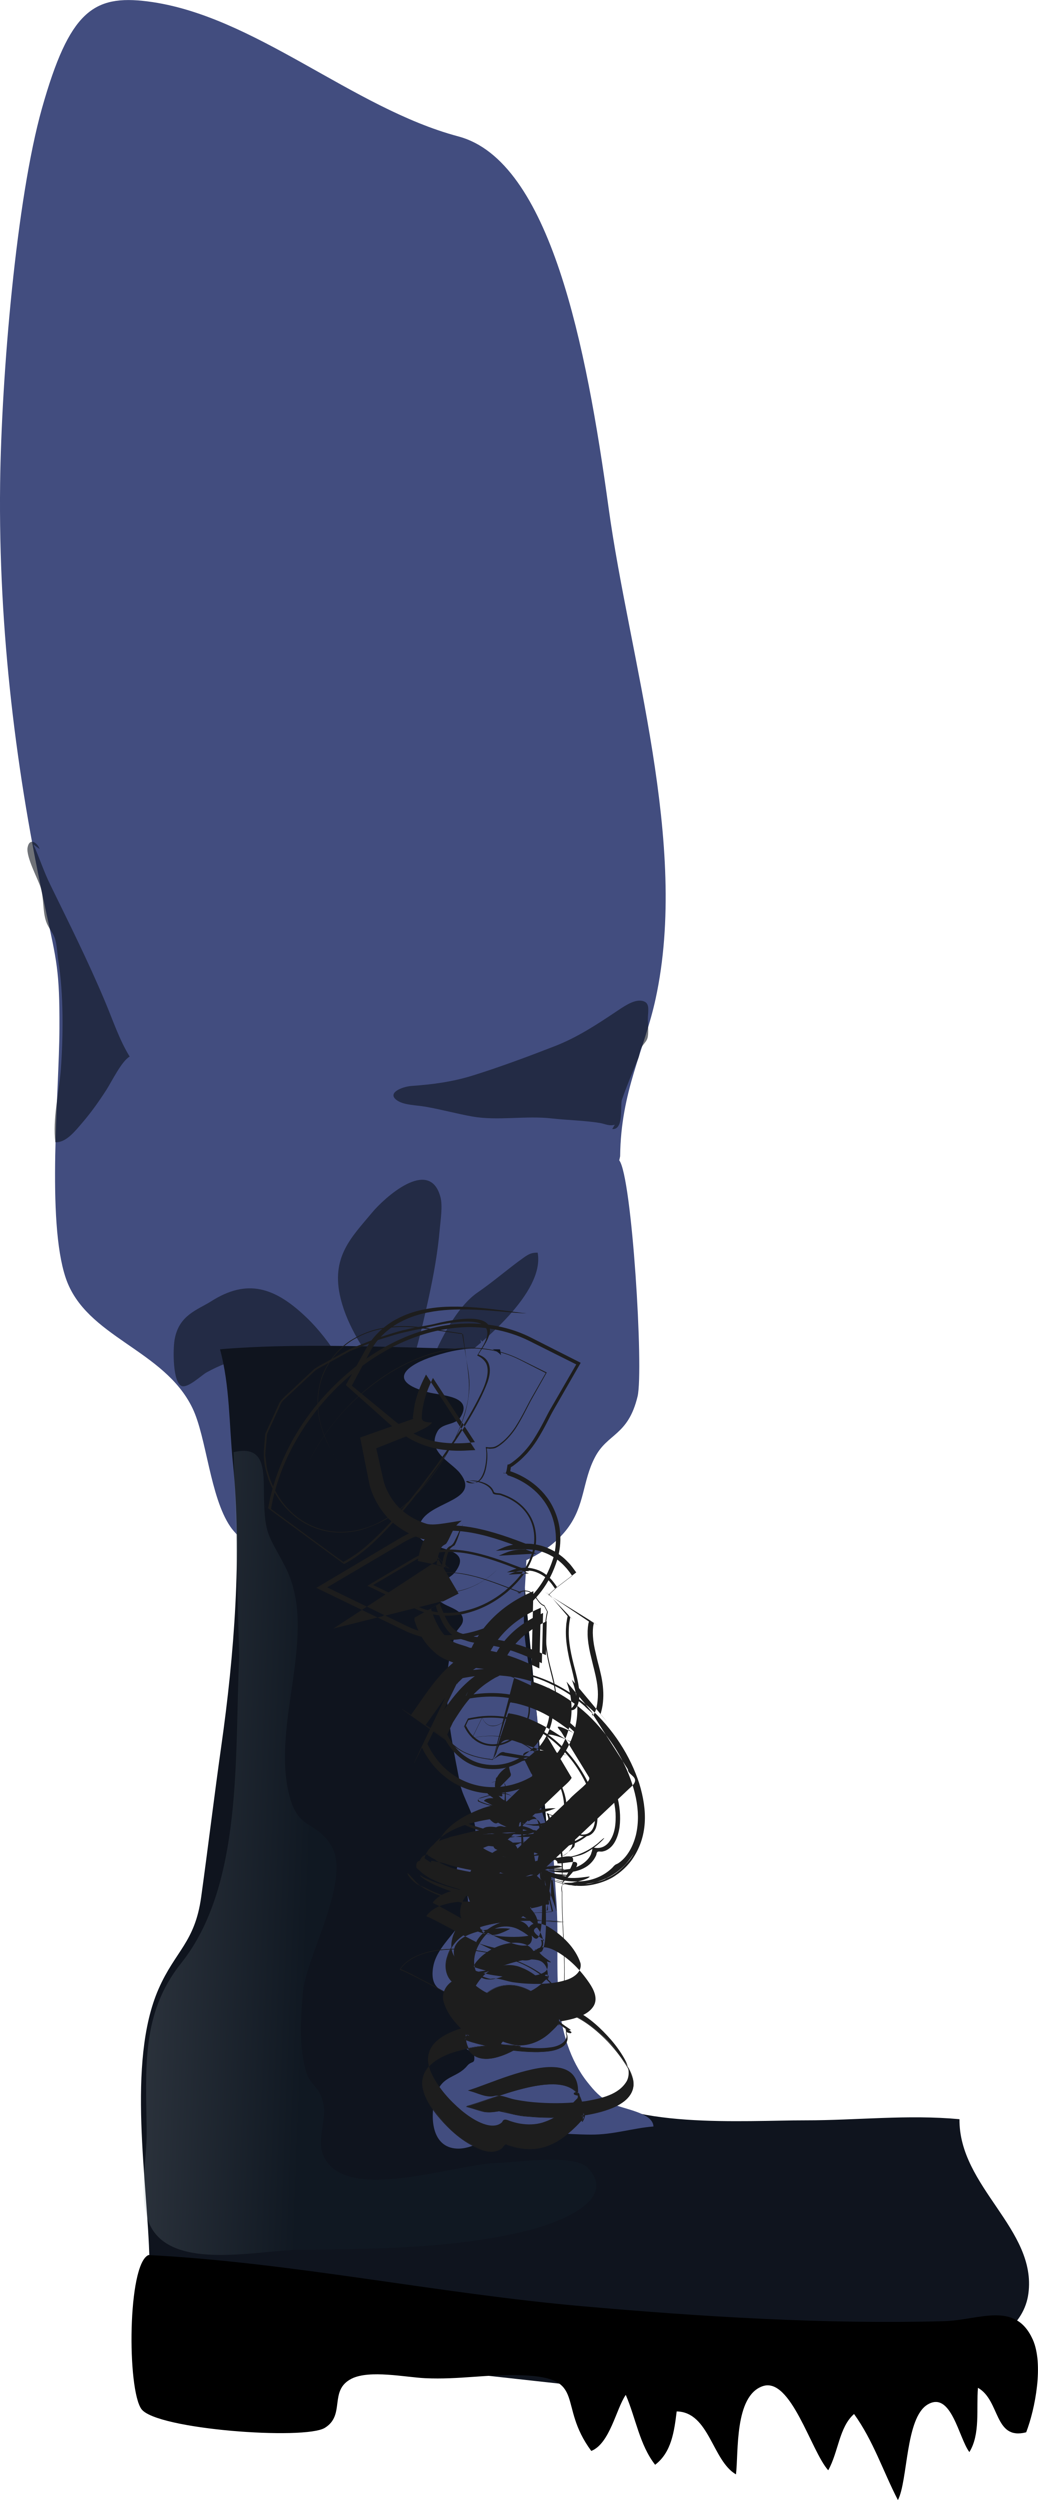 <?xml version="1.0" encoding="utf-8"?>
<!-- Generator: Adobe Illustrator 15.0.0, SVG Export Plug-In . SVG Version: 6.00 Build 0)  -->
<!DOCTYPE svg PUBLIC "-//W3C//DTD SVG 1.1//EN" "http://www.w3.org/Graphics/SVG/1.1/DTD/svg11.dtd">
<svg version="1.1" id="Layer_1" xmlns="http://www.w3.org/2000/svg" xmlns:xlink="http://www.w3.org/1999/xlink" x="0px" y="0px"
	 width="43.4px" height="104.531px" viewBox="0 0 43.4 104.531" enable-background="new 0 0 43.4 104.531" xml:space="preserve">
<g id="Layer_2">
	<path fill="#424D7F" d="M11.811,65.663c-0.271-0.292-1.68-1.098-2.182-1.836c-0.849-1.245-0.996-3.739-1.58-4.95
		c-1.189-2.471-4.462-2.959-5.3-5.443c-0.812-2.413-0.272-7.78-0.264-10.451c0.01-2.393-0.115-2.811-0.574-4.932
		c-1.228-5.657-1.981-11.649-1.906-17.83C0.063,15.686,0.682,8.344,1.753,4.533C2.899,0.469,3.9-0.229,6.173,0.059
		c4.445,0.564,8.55,4.462,12.987,5.643c3.848,1.02,5.361,8.783,6.287,15.536c0.867,6.313,3.373,14.04,1.965,20.521
		c-0.469,2.162-1.455,3.854-1.483,6.584c-0.013,0.058-0.023,0.115-0.038,0.17c0.532,0.668,1.027,8.77,0.767,9.869
		c-0.398,1.66-1.261,1.533-1.787,2.555c-0.517,0.99-0.414,1.999-1.144,2.967c-0.746,0.998-2.19,1.693-3.153,1.668
		c-1.558-0.039-3.414-0.479-4.912-0.909c-1.729-0.501-2.729-0.186-4.368,0.398"/>
	<path opacity="0.6" fill="#0F141E" enable-background="new    " d="M13.447,59.387c-0.074-0.051-0.189-0.461-0.283-0.646
		c-0.353-0.695-0.88-1.189-1.396-1.536c-1.041-0.698-2.097-0.39-3.127,0.173c-0.202,0.107-0.786,0.676-1.048,0.57
		C7.222,57.799,7.227,56.434,7.3,56.01c0.18-1.034,0.956-1.239,1.53-1.604c1.492-0.946,2.66-0.625,4.062,0.753
		c0.707,0.694,2.229,2.586,1.941,4.208c-0.666,0.104-1.402,0.923-1.691-0.333"/>
	<path opacity="0.6" fill="#0F141E" enable-background="new    " d="M25.706,47.025c-0.229,0.068-0.41-0.036-0.621-0.073
		c-0.646-0.106-1.35-0.116-2.012-0.19c-1.076-0.125-2.272,0.106-3.322-0.08c-0.663-0.118-1.303-0.297-1.969-0.412
		c-0.355-0.062-0.855-0.062-1.145-0.24c-0.517-0.322,0.168-0.595,0.562-0.626c0.877-0.063,1.698-0.166,2.578-0.44
		c1.145-0.359,2.297-0.787,3.426-1.227c0.944-0.369,1.754-0.902,2.619-1.482c0.338-0.225,0.808-0.547,1.145-0.367
		c0.21,0.115,0.12,0.438,0.121,0.728c0,0.215,0.046,0.599-0.021,0.802c-0.043,0.141-0.183,0.246-0.254,0.391
		c-0.074,0.136-0.07,0.303-0.125,0.434c-0.238,0.576-0.479,1.151-0.682,1.727c-0.086,0.248,0.092,1.281-0.409,1.234"/>
	<path opacity="0.6" fill="#0F141E" enable-background="new    " d="M17.339,58.834c0.112-0.719,0.553-1.59,0.835-2.225
		c0.438-0.993,1.06-2.064,1.791-2.568c0.662-0.453,1.289-1.006,1.943-1.469c0.215-0.152,0.34-0.202,0.572-0.199
		c0.315,1.694-2.473,3.86-3.14,4.396c-0.307,0.244-0.616,0.48-0.92,0.74c-0.116,0.102-0.246,0.365-0.399,0.349
		c-0.181-0.022-0.377-0.323-0.156-0.478"/>
	<path opacity="0.6" fill="#0F141E" enable-background="new    " d="M15.226,56.631c-0.023-0.301-0.169-0.449-0.29-0.67
		c-0.287-0.523-0.53-1.017-0.69-1.658c-0.438-1.744,0.461-2.58,1.308-3.601c0.491-0.596,2.401-2.352,2.86-0.659
		c0.103,0.375,0.004,0.98-0.028,1.351c-0.085,0.987-0.261,1.95-0.468,2.895c-0.272,1.23-0.565,2.536-1.035,3.632
		c-0.065,0.159-0.19,0.533-0.305,0.616c-0.263,0.201-0.364-0.062-0.561-0.403c-0.279-0.492-0.626-1.162-0.84-1.713"/>
	<path opacity="0.6" fill="#0F141E" enable-background="new    " d="M1.399,35.31c0.246,0.549,0.436,1.136,0.699,1.672
		c0.78,1.597,1.573,3.178,2.278,4.854c0.337,0.795,0.615,1.646,1.046,2.34c-0.336,0.188-0.739,1.024-0.979,1.4
		c-0.312,0.484-0.637,0.938-0.969,1.326c-0.316,0.371-0.708,0.881-1.16,0.855c-0.121-0.959,0.153-2.078,0.229-3.029
		c0.104-1.424,0.115-3.167-0.1-4.526c-0.053-0.317-0.055-0.716-0.162-1.006c-0.092-0.249-0.266-0.405-0.355-0.673
		c-0.146-0.434-0.088-0.953-0.223-1.405c-0.096-0.327-0.619-1.284-0.551-1.68c0.073-0.419,0.405-0.226,0.506,0.063"/>
</g>
<g>
	<g>
		<path fill="#0F141E" d="M9.369,56.398c3.777-0.29,7.729-0.01,11.533,0.018c0.12,0,2.223,21.92,2.225,23.588
			c0.002,2.142-0.604,5.476,1.109,7.223c1.787,1.82,6.926,1.421,9.438,1.424c2.135,0.001,4.279-0.249,6.443-0.048
			c-0.025,2.835,3.241,4.597,2.881,7.293c-0.354,2.635-4.836,3.203-7.049,2.89c-1.076-0.152-2.479-0.616-3.587-0.355
			c-0.987,0.23-0.755,0.338-1.38,0.635c-0.578,0.277-0.549,0.824-1.181,1.055c-0.528,0.192-1.889-0.074-2.469-0.109
			c-5.342-0.345-10.586-1.384-16.006-1.146c-3.757,0.165-4.996-0.399-5.078-4.36c-0.065-3.232-0.965-8.268,0.381-11.347
			c0.697-1.594,1.519-1.938,1.783-3.849c0.291-2.104,0.553-4.28,0.84-6.307c0.535-3.764,0.875-8.045,0.486-11.834
			c-0.162-1.604-0.123-3.229-0.539-4.754C9.259,56.408,9.315,56.402,9.369,56.398z"/>
		<path fill="#424D7F" d="M20.155,56.381c-0.749-0.021-1.312,0.094-2.033,0.326c-1.045,0.336-2.041,1.021-0.227,1.502
			c0.542,0.145,1.934,0.146,1.347,1.059c-0.212,0.328-0.752,0.215-0.954,0.583c-0.461,0.843,0.568,1.27,0.938,1.733
			c0.896,1.129-1.099,1.172-1.597,1.979c-0.93,1.502,2.399,0.782,1.424,2.134c-0.357,0.497-1.07,0.332-0.768,1.098
			c0.156,0.39,0.984,0.396,1.067,0.873c0.047,0.271-0.235,0.414-0.305,0.633c-0.262,0.828-0.394,1.656-0.363,2.537
			c0.041,1.209,0.32,2.551,0.551,3.738c0.118,0.617,0.681,1.401,0.64,2.03c-0.028,0.483-0.234,0.51-0.461,0.907
			c-0.127,0.229-0.246,0.283-0.299,0.553c-0.111,0.586,0.314,0.71,0.414,1.127c0.293,1.229-1.224,1.898-1.418,3.045
			c-0.273,1.615,1.646,0.812,1.818,1.775c0.073,0.424-0.843,0.781-0.802,1.238c0.028,0.357,0.68,0.481,0.701,0.711
			c0.035,0.363-0.102,0.178-0.295,0.41c-0.438,0.527-1.035,0.379-1.297,1.194c-0.273,0.859-0.221,2.135,0.771,2.258
			c0.863,0.107,1.574-0.714,2.477-0.717c1.075-0.005,2.15,0.137,3.226,0.141c0.953,0.005,1.733-0.271,2.612-0.34
			c-0.024-0.604-1.307-0.715-1.809-0.992c-0.43-0.236-0.643-0.471-0.955-0.864c-0.727-0.918-1.074-2.104-1.188-3.308
			c-0.134-1.481,0.004-2.983-0.119-4.452c-0.058-0.699-0.062-1.455-0.185-2.146c-0.12-0.679-0.471-1.356-0.521-2.032
			c-0.096-1.23,0.052-2.482-0.133-3.704c-0.146-0.983-0.381-2.026-0.475-3.021c-0.128-1.389,0.151-2.818,0.061-4.213
			c-0.098-1.44-0.367-2.926-0.545-4.359c-0.104-0.852-0.088-1.734-0.271-2.588c-0.207-0.969-0.64-0.616-1.093-1.225"/>
		
			<linearGradient id="SVGID_1_" gradientUnits="userSpaceOnUse" x1="211.809" y1="269.167" x2="203.341" y2="269.212" gradientTransform="matrix(0.999 0.044 -0.044 0.999 -186.81 -200.553)">
			<stop  offset="0" style="stop-color:#152932"/>
			<stop  offset="1" style="stop-color:#BDCCD4"/>
		</linearGradient>
		<path opacity="0.2" fill="url(#SVGID_1_)" enable-background="new    " d="M10.001,69.273c-0.195,4.136,0.168,9.557-2.43,12.811
			c-1.683,2.11-1.465,4.396-1.438,7.034c0.012,1.169-0.328,2.578,0.052,3.7c0.747,2.194,4.493,1.274,6.274,1.248
			c3.207-0.046,6.451-0.034,9.588-0.803c0.983-0.24,3.884-1.188,2.535-2.619c-0.572-0.608-2.931-0.234-3.748-0.216
			c-1.834,0.041-6.379,1.73-7.301-0.276c-0.309-0.669,0.125-1.49-0.009-2.178c-0.147-0.757-0.53-0.743-0.71-1.312
			c-0.306-0.961-0.255-2.263-0.14-3.415c0.15-1.479,2.01-4.655,1.188-6.059c-0.625-1.069-1.378-0.64-1.757-2.093
			c-0.798-3.059,1.261-6.808-0.186-9.604c-0.689-1.339-0.849-1.264-0.883-2.936c-0.021-0.98,0.104-2.168-1.269-1.84"/>
		<path d="M6.207,94.283c-0.879,0.384-0.896,5.612-0.293,6.441c0.625,0.854,6.83,1.303,7.668,0.784
			c0.877-0.539,0.152-1.566,1.119-2.056c0.752-0.376,2.245-0.061,3.072-0.02c1.436,0.068,2.628-0.18,4.08-0.121
			c2.725,0.104,1.426,1.209,2.869,3.163c0.78-0.312,1.04-1.763,1.442-2.345c0.42,0.974,0.578,2.093,1.228,2.923
			c0.688-0.525,0.798-1.401,0.901-2.231c1.362,0.027,1.487,2.059,2.479,2.633c0.111-0.933-0.069-3.278,1.116-3.688
			c1.179-0.405,2.021,2.713,2.741,3.517c0.43-0.771,0.455-1.805,1.08-2.354c0.807,1.12,1.213,2.396,1.834,3.6
			c0.422-0.819,0.31-3.417,1.229-3.988c0.998-0.614,1.314,1.396,1.759,1.98c0.463-0.75,0.286-1.813,0.358-2.688
			c0.937,0.529,0.669,2.21,2.017,1.861c0.377-0.979,0.738-2.861,0.271-3.888c-0.738-1.622-2.249-0.797-3.703-0.758
			c-4.938,0.137-10.188-0.188-15.111-0.624C18.326,95.896,12.192,94.59,6.207,94.283"/>
		<g>
			<g>
				<g>
					<g>
						<path fill="#1D1D1D" d="M14.312,61.381c-0.078-0.11-0.206-0.287-0.378-0.58c-0.165-0.306-0.402-0.672-0.579-1.438
							c-0.076-0.38-0.147-0.915,0.042-1.609c0.176-0.699,0.766-1.438,1.364-1.771c0.603-0.356,1.148-0.468,1.633-0.519
							c0.484-0.043,0.926-0.016,1.354,0.049l1.569,0.234l0.259,1.537c0.104,0.629,0.033,1.025-0.029,1.387
							c-0.07,0.359-0.168,0.646-0.274,0.929c-0.216,0.553-0.478,1.04-0.79,1.522c-0.312,0.484-0.676,0.959-1.147,1.442
							c-0.512,0.464-1.002,1.026-2.258,1.407c-1.119,0.272-2.14,0.008-2.935-0.729c-0.404-0.38-0.711-0.846-0.93-1.424
							c-0.09-0.329-0.217-0.632-0.174-1.263l0.041-0.486l0.012-0.123l0.084-0.186l0.168-0.366l0.336-0.738
							c0.146-0.241,0.474-0.472,0.701-0.709l0.757-0.708c0.247-0.173,0.489-0.277,0.735-0.422l0.736-0.405
							c0.208-0.096,0.379-0.151,0.57-0.231l0.562-0.223c0.17-0.062,0.293-0.095,0.442-0.144c0.291-0.093,0.585-0.185,0.785-0.222
							c0.484-0.123,0.814-0.149,1.189-0.236c0.381-0.098,0.701-0.153,0.992-0.189c1.156-0.146,1.495,0.207,1.272,0.735
							c-0.043,0.13-0.129,0.271-0.217,0.415l-0.145,0.223c-0.003,0.032-0.099,0.09-0.025,0.104c0.043,0.021,0.092,0.04,0.131,0.064
							c0.336,0.191,0.396,0.586,0.217,1.088c-0.385,1.016-1.161,2.225-2.006,3.404l-0.658,0.891l-0.495,0.633
							c-0.259,0.318-0.528,0.642-0.824,0.968c-0.298,0.327-0.615,0.657-1.025,1.017c-0.219,0.182-0.442,0.369-0.821,0.592
							l-0.147,0.082l-0.021,0.01c-6.349-4.655-1.759-1.299-3.175-2.34l0.006-0.025l0.011-0.051l0.039-0.202
							c0.024-0.136,0.059-0.269,0.093-0.399c0.564-2.113,1.808-3.884,3.529-5.254c0.872-0.676,1.891-1.262,3.136-1.582
							c1.223-0.324,2.791-0.313,4.17,0.381l2.086,1.057l-1.14,1.982c-0.182,0.312-0.313,0.652-0.703,1.277
							c-0.104,0.159-0.233,0.341-0.41,0.539c-0.104,0.105-0.186,0.197-0.313,0.305c-0.104,0.092-0.31,0.244-0.295,0.228
							l-0.058,0.034H21.36c-0.004,0.004,0.001-0.01-0.003,0.02l-0.022,0.143l-0.004,0.002c-0.011,0,0.008-0.002,0.006,0.004
							l0.004,0.002c0.324,0.109,1.111,0.436,1.635,1.246c0.256,0.401,0.414,0.894,0.441,1.312c0.041,0.44-0.022,0.789-0.103,1.097
							c-0.364,1.174-0.925,1.688-1.494,2.201c-0.587,0.477-1.243,0.852-2.071,1.062c-0.803,0.217-1.877,0.203-2.828-0.256
							l-3.694-1.787l3.51-2.084c0.794-0.473,1.578-0.545,2.157-0.53c0.593,0.019,1.062,0.121,1.49,0.231
							c0.843,0.224,1.539,0.521,2.105,0.729l-1.756,0.102c0.284-0.11,0.604-0.342,1.481-0.289c0.227,0.025,0.443,0.073,0.654,0.162
							c0.219,0.088,0.407,0.199,0.541,0.301c0.166,0.121,0.256,0.214,0.338,0.3c0.104,0.104,0.135,0.149,0.188,0.217l0.146,0.199
							c0.017,0.021,0.017,0.021,0.012,0.017l-0.739,0.561c-0.449,0.369-0.398,0.377-0.433,0.402
							c-0.014,0.021,0.016-0.023,0.016-0.035c3.782,2.344,1.048,0.656,1.892,1.184l-0.002,0.016l-0.006,0.027
							c-0.01,0.035-0.013,0.076-0.021,0.113c-0.01,0.08-0.014,0.166-0.014,0.258c0.004,0.188,0.024,0.404,0.08,0.666l0.1,0.434
							c0.041,0.176,0.082,0.295,0.176,0.719c0.072,0.357,0.107,0.724,0.068,1.084c-0.016,0.183-0.061,0.354-0.086,0.444
							l-0.049,0.153c-0.018,0.047-0.011,0.023,0.008-0.026l0.021-0.058l0.005-0.016c1.084,1.293-1.475-1.787-1.194-1.429
							l0.061,0.177c0.076,0.234,0.129,0.492,0.15,0.756c0.1,1.078-0.369,2.103-1.017,2.74c-0.651,0.645-1.532,1.114-2.707,1.065
							c-0.577-0.032-1.203-0.248-1.677-0.601c-0.479-0.349-0.8-0.776-1.009-1.166l-0.075-0.146
							c-1.351,2.729,1.789-3.806,1.491-3.132l0.055-0.01l0.208-0.043c0.143-0.024,0.28-0.051,0.428-0.064
							c0.288-0.036,0.588-0.046,0.887-0.039c0.312,0.01,0.567,0.035,0.932,0.102c0.369,0.07,0.734,0.179,1.082,0.316
							c0.699,0.273,1.324,0.682,1.859,1.145c1.067,0.938,1.779,2.097,2.144,3.222c0.347,1.132,0.368,2.231-0.31,3.2
							c-0.162,0.221-0.27,0.313-0.336,0.378l-0.105,0.093c-0.068,0.059-0.147,0.118-0.237,0.178
							c-0.344,0.248-1.053,0.496-1.687,0.426c-0.322-0.025-0.648-0.109-0.971-0.234l-0.236-0.107
							c-0.027,0.006-0.103-0.092-0.096,0.002l0.114,0.5l0.113,0.5l0.058,0.25c0.006,0.055,0.065,0.228,0.028,0.188l-0.229,0.021
							c-0.604,0.055-1.242,0.014-1.879-0.07c-0.64-0.086-1.281-0.225-1.908-0.409c-0.312-0.097-0.625-0.199-0.922-0.33
							c-0.147-0.065-0.295-0.138-0.436-0.218c-0.144-0.084-0.285-0.186-0.33-0.221c-0.021-0.016-0.029-0.02-0.014-0.002
							c0.043,0.032,0.081,0.066,0.132,0.098c0.091,0.063,0.207,0.115,0.318,0.181c0.231,0.121,0.518,0.242,0.86,0.358
							c0.679,0.229,1.646,0.479,2.798,0.588c0.567,0.052,1.164,0.052,1.672-0.019c-0.047-0.239-0.139-0.571-0.205-0.854
							l-0.109-0.439c-0.063-0.213-0.016-0.151,0.015-0.139c0.119,0.054,0.244,0.114,0.348,0.147
							c0.228,0.088,0.397,0.125,0.537,0.155c0.27,0.046,0.311,0.044,0.197,0.032c-0.003,0-0.021-0.002-0.011,0l0.085,0.007
							l0.171,0.015c0.107,0,0.226,0.006,0.321-0.006c0.202-0.016,0.364-0.05,0.405-0.061c0.074-0.018-0.11,0.033-0.26,0.05
							c-0.156,0.024-0.334,0.028-0.5,0.021c-0.306,0.045-0.746-0.306-0.627,0.283c-0.021,1.605,0.233,3.229,0,4.845
							c-0.021,0.101-0.046,0.198-0.091,0.29c-0.036,0.092-0.132,0.185-0.235,0.132c-0.088-0.026-0.168-0.157-0.207-0.174
							c0.017,0.102,0.023,0.201,0.01,0.305c-0.02,0.217-0.235,0.343-0.436,0.349c-0.203,0.017-0.406-0.022-0.604-0.067
							c-0.787-0.214-1.525-0.575-2.259-0.938l-2.174-1.146l-0.552-0.274l-0.142-0.062c-0.044-0.021-0.124-0.029-0.058-0.079
							c0.062-0.084,0.133-0.157,0.211-0.223c0.314-0.271,0.717-0.408,1.117-0.492c0.812-0.149,1.647-0.086,2.451,0.09
							c0.799,0.188,1.598,0.479,2.237,1.007c0.316,0.261,0.588,0.604,0.662,1.018c0.021,0.204,0.055,0.442-0.184,0.509
							c-0.146,0.196,0.115,0.377,0.247,0.492l0.251,0.183c0.043,0.028,0.086,0.059,0.125,0.093c0.038,0.059-0.078,0.009-0.107,0.006
							c-0.158-0.081-0.062,0.062-0.059,0.161c0.02,0.102-0.002,0.211-0.06,0.297c-0.271,0.335-0.751,0.332-1.146,0.354
							c-0.828,0.002-1.652-0.136-2.455-0.329c-0.201-0.054-0.401-0.104-0.594-0.187c0.002-0.153,0.196-0.343,0.319-0.481
							c0.293-0.296,0.648-0.521,1.031-0.681c0.383-0.153,0.797-0.252,1.211-0.22c0.205,0.019,0.412,0.069,0.588,0.183
							c0.088,0.057,0.167,0.125,0.229,0.208c0.034,0.039,0.06,0.085,0.086,0.13c0.03,0.005,0.06-0.073,0.1-0.097
							c0.328-0.306,0.814-0.133,1.16,0.047c0.365,0.195,0.692,0.455,0.994,0.738c0.301,0.284,0.576,0.596,0.817,0.932
							c0.228,0.335,0.485,0.696,0.48,1.12c-0.004,0.435-0.371,0.748-0.733,0.918c-0.373,0.181-0.777,0.278-1.187,0.349
							c-0.813,0.131-1.646,0.146-2.467,0.068c-0.41-0.02-0.82-0.151-1.203-0.225c-0.201,0.032-0.41,0.064-0.613,0.031
							c-0.201-0.039-0.395-0.118-0.592-0.171l-0.148-0.041c-0.043-0.007-0.03-0.014,0.006-0.021l0.074-0.021l0.295-0.094
							l0.582-0.199c0.39-0.136,0.777-0.265,1.174-0.373c0.396-0.105,0.798-0.198,1.206-0.229c0.397-0.026,0.846-0.009,1.169,0.257
							c0.321,0.272,0.374,0.734,0.327,1.129c-0.111,0.382,0.186-0.046,0.04-0.18c-0.059-0.062-0.282-0.021-0.188,0.08
							c0.043,0.027,0.094,0.041,0.144,0.052c0.045,0.015,0.134,0.006,0.062,0.059c-0.529,0.6-1.178,1.192-2.004,1.291
							c-0.404,0.053-0.812-0.025-1.193-0.16c-0.117-0.088-0.142,0.062-0.221,0.121c-0.074,0.066-0.164,0.122-0.264,0.143
							c-0.199,0.05-0.406,0.003-0.597-0.061c-0.758-0.292-1.375-0.86-1.877-1.48c-0.244-0.315-0.471-0.661-0.565-1.054
							c-0.105-0.396,0.053-0.826,0.37-1.074c0.635-0.505,1.466-0.645,2.245-0.73c0.396-0.035,0.796-0.049,1.19-0.016
							c0.08,0.011,0.237,0.016,0.252,0.048l-0.258,0.146c-0.177,0.092-0.355,0.177-0.544,0.239
							c-0.362,0.125-0.806,0.197-1.141-0.034c-0.33-0.241-0.391-0.694-0.338-1.072c0.111-0.768,0.604-1.527,1.357-1.773
							c0.375-0.118,0.786-0.069,1.142,0.088c0.18,0.076,0.348,0.178,0.504,0.29l0.116,0.088c0.033,0.026-0.072,0.021-0.104,0.033
							l-0.289,0.03c-0.771,0.046-1.555-0.009-2.294-0.218c-0.364-0.111-0.733-0.265-1-0.543c-0.284-0.276-0.317-0.714-0.188-1.068
							c0.219-0.769,1.011-1.154,1.728-1.312c0.737-0.168,1.498-0.183,2.243-0.153l0.562,0.03l0.278,0.021l0.069,0.006l-0.064-0.004
							l-0.141-0.006c-0.372-0.017-0.742-0.043-1.11-0.086c-0.366-0.046-0.733-0.104-1.085-0.218
							c-0.174-0.035-0.348-0.185-0.49-0.192c-0.15-0.025-0.244-0.047-0.166-0.035c0.359,0.045,1.444,0.223,2.518,0.084l0.201-0.029
							c0.051-0.041-0.525-1.439-0.451-1.406c0.146,0.074,0.29,0.128,0.438,0.184c0.285,0.104,0.588,0.149,0.78,0.17l0.042,0.004
							l-0.09-0.014l-0.201-0.031c-0.135-0.012-0.271-0.056-0.408-0.099l-0.203-0.062c-0.013,0.006-0.049-0.039-0.039,0.013
							l0.016,0.124l0.029,0.248l0.062,0.498l0.028,0.25l0.015,0.119l-0.049,0.006c-1.017,0.154-2.097,0.037-3.073-0.155
							c-0.489-0.103-0.971-0.218-1.42-0.373c-0.44-0.168-0.912-0.3-1.24-0.614c-0.096-0.063-0.159-0.158-0.237-0.237
							c-0.094-0.104-0.119-0.13-0.138-0.146c-0.044-0.043-0.065-0.061-0.071-0.053s0.029,0.128,0.229,0.316
							c0.086,0.094,0.263,0.185,0.474,0.271c0.221,0.114,0.471,0.235,0.844,0.362c0.688,0.241,1.847,0.554,3.31,0.635
							c0.176,0.021,0.37-0.006,0.555-0.006l0.279-0.008c0.044-0.009,0.102,0.013,0.133-0.021l0.031-0.224l0.125-0.891
							c0.016-0.063,0.01-0.174,0.041-0.199l0.145,0.039l0.289,0.074c0.404,0.146,0.721,0.096,1.062,0.1
							c0.16-0.01,0.28-0.062,0.424-0.094c0.146-0.031,0.271-0.072,0.367-0.133c0.467-0.197,0.703-0.471,0.895-0.677
							c0.102-0.106,0.158-0.202,0.217-0.288l0.037-0.06c0.018-0.024,0.032-0.052-0.006,0.006l-0.148,0.203
							c-0.391,0.528-1.104,1.065-2.189,1.057c-0.268-0.009-0.563-0.062-0.854-0.149l-0.444-0.174
							c-0.051-0.047-0.068-0.02-0.046,0.112l0.023,0.284l0.047,0.564l0.024,0.283c0.013,0.104,0.022,0.204-0.03,0.17l-0.217,0.015
							c-0.145,0.01-0.287,0.019-0.437,0.013c-0.292,0-0.585-0.013-0.871-0.048c-0.565-0.058-1.129-0.168-1.485-0.252
							c-0.179-0.041-0.305-0.075-0.156-0.041l0.969,0.178l0.318,0.06c0.379-0.336,0.877-0.822,1.312-1.229l2.689-2.541l1.346-1.271
							c0.539-0.454-0.094-0.508-0.082-0.778l-0.846-1.324l-0.422-0.661c-0.154-0.244-0.299-0.471-0.272-0.41l-0.13-0.117
							l-0.127-0.117c-0.03-0.027-0.006-0.006-0.014-0.012c0.01,0.006-0.009-0.012,0.021,0.014c0.094,0.074,0.25,0.214,0.385,0.343
							c0.278,0.269,0.519,0.542,0.713,0.793l0.269,0.366l-0.217-0.297c-0.188-0.23-0.389-0.527-1.023-1.094
							c-0.264-0.244-0.816-0.709-1.504-1.023c-0.426-0.217-0.906-0.381-1.383-0.469c-0.056,0.014-0.131-0.078-0.168,0.025
							l-0.101,0.385l-0.2,0.769l-0.398,1.534l-0.199,0.768c-0.044,0.187-0.042,0.121-0.055,0.131l-0.028-0.004l-0.116-0.015
							c-0.077-0.009-0.153-0.021-0.229-0.036c-0.153-0.025-0.307-0.064-0.453-0.109c-0.295-0.096-0.576-0.235-0.805-0.444
							c0.371,0.267-3.373-2.353-1.768-1.271l0.022-0.031l0.029-0.045l0.062-0.086l0.125-0.179l0.266-0.381
							c0.188-0.269,0.403-0.576,0.709-0.922c0.29-0.338,0.729-0.718,1.107-0.953l0.159-0.101l0.009-0.004l0.002-0.008l0.044-0.102
							c0.164-0.348,0.435-0.76,0.716-1.064c0.579-0.641,1.252-1.035,1.868-1.298l-0.1,3.942c-0.68-0.328-1.262-0.547-1.856-0.666
							c-0.259-0.062-0.792-0.082-1.132-0.18c-0.33-0.158-0.69-0.236-0.981-0.488c-0.296-0.246-0.505-0.504-0.677-0.834
							c-0.086-0.166-0.163-0.35-0.225-0.547c-0.008-0.022,0-0.055,0-0.08l0.002-0.021v-0.012v-0.004v-0.004l1.107-0.621l0.022-0.016
							l0.057-0.033c0.038-0.029,0.015-0.012,0.021-0.016l0.635-0.32l-1.18-2.002c0.346,0.588,0.696,0.916,0.787,0.961
							c0.029,0.025,0.047-0.004-0.334-0.105l-0.213-0.055l-0.277-0.062l-0.348-0.073l-0.141-0.027l0,0c0,0.002,0,0,0.002-0.008
							l0.024-0.146c0.02-0.091,0.039-0.192,0.084-0.342c0.039-0.146,0.119-0.33,0.127-0.347l0.004-0.004l0.012-0.008l0.021-0.043
							c0.037-0.027-0.013-0.012-0.028-0.014c-0.013,0-0.021,0-0.033-0.003c0.012,0.003-0.04-0.005-0.331-0.121
							c-0.245-0.108-0.498-0.237-0.77-0.446c-0.539-0.382-1.017-1.134-1.146-1.785l-0.378-1.896l1.714-0.604l0.487-0.17
							c0.015-0.006,0.026-0.012,0.039-0.019c0-0.005-0.023,0.001-0.031-0.011c0.02-0.067-0.062,0.252,0.081-0.623
							c0.133-0.547,0.306-0.896,0.465-1.205l2.062,3.158l-0.485,0.024c-0.185,0.007-0.453,0.005-0.693-0.021
							c-0.496-0.04-0.967-0.176-1.387-0.387c-0.402-0.194-0.836-0.543-1.038-0.719l-0.534-0.479l-1.277-1.137l0.842-1.517
							c0.331-0.597,0.842-1.008,1.26-1.231c0.427-0.23,0.785-0.33,1.095-0.399c0.617-0.13,1.069-0.134,1.471-0.132
							c0.789,0.014,1.354,0.093,1.795,0.146l0.9,0.115l0.188,0.017c-0.174,0.01-0.645-0.039-1.057-0.074
							c-0.433-0.039-0.892-0.075-1.392-0.086c-0.503-0.004-1.03-0.002-1.694,0.129c-0.334,0.072-0.705,0.171-1.142,0.402
							c-0.428,0.225-0.936,0.641-1.244,1.217l-0.772,1.44l1.168,0.959l0.607,0.5c0.118,0.095,0.293,0.229,0.485,0.354
							c0.187,0.119,0.38,0.229,0.583,0.312c0.778,0.372,1.876,0.293,2.303,0.234l-1.754-2.684c-0.164,0.358-0.346,0.725-0.443,1.353
							c-0.013,0.079-0.02,0.155-0.021,0.231l-0.005,0.104l0.003,0.01c0.003,0.014,0.008,0.027,0.015,0.041
							c0.016,0.025,0.038,0.052,0.068,0.068c0.062,0.033,0.138,0.045,0.215,0.052l0.12,0.005c0.023,0.005-0.021,0.036-0.032,0.052
							c-0.076,0.078-0.18,0.144-0.3,0.205l-0.194,0.095l-0.103,0.051l-0.436,0.175l-1.258,0.5l0.293,1.302
							c0.111,0.489,0.438,1.021,0.838,1.338c0.191,0.155,0.395,0.279,0.578,0.363c0.168,0.084,0.424,0.166,0.44,0.165
							c0.164,0.028,0.287,0.017,0.451,0.003c0.154-0.018,0.319-0.042,0.494-0.071l0.269-0.044l0.14-0.021l0.07-0.008l-0.035,0.028
							c-0.086,0.063-0.166,0.14-0.231,0.224c-0.162,0.222-0.23,0.487-0.383,0.709c-0.049,0.041-0.117,0.062-0.162,0.111
							c-0.029,0.036-0.031,0.021-0.069,0.109c-0.082,0.181-0.138,0.43-0.152,0.527l-0.021,0.11l-0.002,0.015l0.307,0.08
							c0.3,0.092,0.252,0.1,0.221,0.07c-0.051-0.033-0.168-0.129-0.302-0.287c-0.104-0.121-0.085-0.105-0.093-0.099l-0.022,0.017
							L13.94,68.09l4.607-1.157c-0.004,0.001,0.018-0.015-0.021,0.017l-0.063,0.039l-0.012,0.008l-0.422,0.236v0.006l0.001,0.008
							l0.002,0.033c0,0.022,0.002,0.045,0.013,0.062c0.056,0.164,0.115,0.32,0.184,0.463c0.133,0.281,0.286,0.533,0.548,0.734
							c0.255,0.197,0.569,0.228,0.854,0.35l0.5,0.072c0.158,0.019,0.371,0.053,0.418,0.068c0.672,0.139,1.315,0.395,2.002,0.727
							l0.062-2.537c-0.553,0.232-1.132,0.58-1.61,1.115c-0.233,0.254-0.457,0.597-0.59,0.879c-0.045,0.099-0.061,0.141-0.07,0.173
							c-0.012,0.04-0.021,0.079-0.027,0.12c-0.147,0.096-0.111,0.01-0.68,0.414c-0.449,0.343-0.807,0.762-1.063,1.111l-0.685,0.965
							l-0.088,0.123c-0.273-0.152,2.207,1.549,1.172,0.838l0.027,0.021l0.057,0.046c0.072,0.062,0.154,0.112,0.236,0.161
							c0.166,0.101,0.346,0.167,0.527,0.228c0.186,0.053,0.371,0.092,0.562,0.119l0.144,0.018l0.069,0.01
							c0.01,0.021,0.023,0.005,0.062-0.137l0.093-0.309l0.371-1.23l0.186-0.615c0.021-0.152,0.09-0.066,0.138-0.077l0.156,0.03
							c0.896,0.216,1.454,0.584,1.817,0.836l0.785,0.561l0.458,0.315c0.112,0.071,0.345,0.228,0.107,0.051
							c-0.266-0.2-0.563-0.407-0.901-0.588c-0.162-0.086-0.353-0.179-0.479-0.203c-0.045,0.005-0.137-0.036,0.029,0.157l0.043,0.055
							c-0.021-0.043,0.086,0.135,0.205,0.328l0.646,1.053l0.321,0.525c0.098,0.18-0.58,0.625-0.832,0.924l-2.108,2.004
							c-0.288,0.252-0.869,0.881-0.826,0.705L20.61,77.91l-0.506-0.066C20.036,77.848,19.98,77.85,20,77.871
							c0.056,0.05,0.207,0.119,0.397,0.188c0.377,0.138,0.896,0.263,1.396,0.302c0.125,0.014,0.252,0.021,0.377,0.019h0.189
							l-0.012-0.423l-0.017-0.43c-0.017-0.104,0.02-0.089,0.055-0.068l0.099,0.037c0.129,0.043,0.264,0.115,0.389,0.132
							c0.526,0.141,0.969,0.051,1.364-0.056c0.662-0.19,1.441-1.146,0.765-0.509c-0.207,0.166-0.502,0.378-0.953,0.515
							c-0.121,0.027-0.235,0.062-0.362,0.084l-0.435,0.011c-0.14,0.017-0.315-0.058-0.475-0.081l-0.242-0.055
							c-0.033,0.095-0.05,0.225-0.074,0.334l-0.069,0.345c-0.03,0.101-0.021,0.28-0.125,0.233l-0.472,0.023
							c-0.301-0.001-0.623-0.008-0.892-0.038c-0.578-0.047-1.03-0.133-1.432-0.204c-0.777-0.156-1.229-0.291-1.533-0.354
							c-0.276-0.084-0.413-0.113-0.489-0.023c-0.035,0.043-0.053,0.11-0.041,0.202c-0.029,0.032,0.117,0.132,0.184,0.201
							c0.078,0.081,0.181,0.14,0.271,0.204c0.391,0.24,0.85,0.384,1.307,0.518c0.924,0.247,1.922,0.404,2.938,0.409
							c0.252-0.009,0.505-0.013,0.75-0.047c0.062-0.011,0.128-0.007,0.183-0.026v-0.371c0.021-0.209-0.062-0.629,0.125-0.479
							c0.129,0.021,0.262,0.062,0.39,0.067l0.19,0.014c0.041,0,0.188,0.02,0.119,0c-0.174-0.033-0.467-0.045-0.73-0.111
							c-0.137-0.031-0.271-0.064-0.403-0.109c0.032,0.138,0.143,0.447,0.21,0.662c0.032,0.104,0.092,0.271,0.103,0.325l-0.049,0.011
							l-0.188,0.035c-0.254,0.047-0.506,0.075-0.742,0.104c-0.477,0.05-0.91,0.071-1.229,0.121
							c-0.153,0.026-0.297,0.059-0.307,0.118c-0.009,0.068,0.162,0.121,0.323,0.189c0.337,0.186,0.721,0.26,1.097,0.323
							c0.378,0.062,0.762,0.095,1.143,0.118l0.287,0.015l0.146,0.006c0.051,0.003,0.119,0.007,0.03,0l-0.571-0.038
							c-0.765-0.039-1.536-0.043-2.292,0.092c-0.731,0.131-1.547,0.436-1.884,1.156c-0.151,0.342-0.229,0.769-0.019,1.104
							c0.204,0.331,0.569,0.517,0.924,0.646c0.729,0.247,1.504,0.314,2.269,0.296c0.19-0.007,0.383-0.02,0.571-0.05l0.07-0.013
							l-0.059-0.044l-0.116-0.085c-0.077-0.058-0.159-0.105-0.241-0.153c-0.332-0.188-0.72-0.301-1.103-0.252
							c-0.783,0.097-1.352,0.795-1.557,1.518c-0.102,0.364-0.131,0.775,0.045,1.122c0.18,0.362,0.627,0.473,0.994,0.395
							c0.379-0.065,0.732-0.229,1.064-0.418l0.124-0.072c-0.022-0.012-0.087-0.02-0.13-0.023c-0.097-0.014-0.189-0.021-0.286-0.024
							c-0.19-0.011-0.383-0.011-0.574-0.005c-0.762,0.034-1.538,0.14-2.237,0.461c-0.34,0.161-0.678,0.401-0.815,0.768
							c-0.142,0.369-0.017,0.771,0.166,1.104c0.376,0.668,0.924,1.23,1.549,1.672c0.313,0.213,0.662,0.407,1.046,0.445
							c0.188,0.016,0.396-0.027,0.526-0.175c0.09-0.253,0.308-0.027,0.483-0.021c0.742,0.232,1.566,0.017,2.154-0.476
							c0.282-0.229,0.616-0.531,0.772-0.785c-0.083-0.021-0.217-0.021-0.239-0.116c0.052-0.079,0.194-0.078,0.245,0.006
							c0.041,0.091-0.012,0.188-0.053,0.271l-0.037,0.062c-0.01,0.013,0.004-0.037,0.004-0.053l0.018-0.145
							c0.038-0.371,0.005-0.799-0.276-1.075c-0.281-0.271-0.697-0.322-1.072-0.311c-0.77,0.034-1.51,0.271-2.234,0.51l-1.088,0.369
							l-0.139,0.04c-0.014,0.006-0.071,0.012-0.045,0.019l0.068,0.02l0.276,0.08c0.183,0.055,0.361,0.129,0.558,0.133
							c0.19,0.005,0.381-0.029,0.569-0.062c0.172,0.079,0.359,0.128,0.548,0.163c0.377,0.069,0.76,0.104,1.143,0.116
							c0.767,0.023,1.537-0.019,2.285-0.188c0.371-0.09,0.742-0.21,1.061-0.431c0.322-0.203,0.537-0.6,0.438-0.982
							c-0.227-0.736-0.771-1.325-1.312-1.855c-0.28-0.26-0.584-0.499-0.92-0.685c-0.324-0.171-0.735-0.343-1.093-0.155
							c-0.084,0.044-0.147,0.129-0.205,0.188c-0.047-0.082-0.1-0.164-0.172-0.229c-0.137-0.136-0.316-0.216-0.502-0.262
							c-0.377-0.086-0.771-0.032-1.135,0.075c-0.367,0.108-0.716,0.283-1.021,0.513c-0.153,0.114-0.297,0.243-0.422,0.389
							c-0.062,0.072-0.119,0.149-0.172,0.229l-0.072,0.124c0.035,0.021,0.086,0.039,0.13,0.056c0.729,0.238,1.487,0.37,2.25,0.446
							c0.382,0.031,0.768,0.048,1.146-0.004c0.188-0.027,0.381-0.07,0.543-0.175c0.174-0.096,0.254-0.307,0.207-0.492l-0.041-0.14
							c0.028-0.003,0.086,0.023,0.129,0.031c0.166,0.058,0.031-0.071-0.043-0.104c-0.156-0.109-0.316-0.218-0.444-0.36
							c-0.062-0.069-0.125-0.163-0.089-0.258c0.035-0.096,0.152-0.118,0.22-0.166c0.024-0.189,0.016-0.385-0.042-0.568
							c-0.268-0.739-0.994-1.172-1.68-1.475c-0.705-0.301-1.461-0.477-2.226-0.534c-0.757-0.05-1.558-0.004-2.237,0.361
							c-0.168,0.094-0.321,0.211-0.444,0.358c-0.023,0.035-0.074,0.077-0.076,0.106l0.133,0.054l0.262,0.122l1.019,0.532
							c0.676,0.361,1.352,0.726,2.042,1.057c0.691,0.319,1.396,0.663,2.158,0.761c0.185,0.012,0.402,0.009,0.535-0.141
							c0.14-0.137,0.103-0.392,0.099-0.519c0.061,0.071,0.125,0.148,0.216,0.184c0.101,0.042,0.183-0.053,0.22-0.135
							c0.082-0.174,0.106-0.368,0.133-0.559c0.154-1.527-0.058-3.062-0.043-4.594c-0.096-0.529,0.252-0.318,0.496-0.404
							c0.234-0.035,0.611-0.154,0.646-0.229c0.021-0.036-0.375,0.067-0.769,0.052c-0.309-0.008-0.082-0.016-0.129-0.025
							c0-0.012-0.029-0.023-0.11-0.043c-0.146-0.032-0.495-0.102-0.919-0.293l-0.078-0.035c-0.042-0.051,0.035,0.191,0.05,0.272
							l0.168,0.718c0.106,0.344-0.013,0.219-0.06,0.25l-0.17,0.02c-0.234,0.018-0.479,0.021-0.729,0.018
							c-1.011-0.025-1.96-0.209-2.65-0.379c-0.707-0.172-1.193-0.361-1.562-0.541c-0.26-0.184-0.101,0.021,0.188,0.176
							c0.258,0.146,0.532,0.262,0.814,0.36c0.562,0.203,1.147,0.349,1.733,0.46c0.586,0.108,1.18,0.18,1.754,0.186
							c0.146,0.006,0.287-0.004,0.432-0.006l0.211-0.018c0.05-0.05,0.205,0.129,0.09-0.275l-0.172-0.845
							c-0.007-0.052-0.046-0.184-0.024-0.169l0.056,0.021l0.108,0.046c0.146,0.065,0.295,0.106,0.444,0.153
							c0.588,0.154,1.229,0.133,1.737-0.108c0.246-0.117,0.415-0.252,0.543-0.377c0.141-0.173,0.164-0.12,0.272-0.202
							c0.092-0.061,0.258-0.202,0.408-0.441c0.148-0.23,0.241-0.484,0.303-0.73c0.115-0.498,0.104-1.014-0.004-1.543
							c-0.219-1.055-0.783-2.158-1.662-3.117c-0.859-0.954-2.16-1.756-3.561-1.948c-0.577-0.088-1.167-0.079-1.721,0.007
							c-0.142,0.021-0.274,0.047-0.41,0.075c-0.604,1.216,1.274-2.705-1.363,2.728l0.035,0.07l0.073,0.139
							c0.046,0.091,0.111,0.188,0.174,0.281c0.255,0.375,0.648,0.771,1.17,1.021c1.079,0.527,2.229,0.281,2.958-0.176
							c0.754-0.461,1.354-1.199,1.559-2.198c0.1-0.49,0.07-1.024-0.067-1.487l-0.056-0.17l-0.028-0.084
							c2.137,2.546,0.592,0.714,1.067,1.286l-0.002,0.06c0,0.035,0.006,0.051,0.017,0.062c0.018,0.014,0.051,0.006,0.118-0.161
							c0.091-0.206,0.136-0.649,0.098-0.981c-0.027-0.332-0.146-0.779-0.188-0.945l-0.121-0.502
							c-0.066-0.301-0.103-0.555-0.108-0.779c-0.003-0.111,0.001-0.217,0.011-0.312l0.019-0.143l0.017-0.066l0.006-0.032
							c-3.333-2.241-0.926-0.613-1.672-1.109l-0.007,0.019c-0.008,0.021-0.021-0.008,0.199-0.203
							c0.095-0.088,0.203-0.182,0.312-0.258l0.471-0.359l0,0l-0.095-0.133l-0.133-0.17c-0.062-0.07-0.157-0.174-0.25-0.256
							c-0.235-0.215-0.645-0.451-1.078-0.521c-0.895-0.116-1.253,0.139-1.521,0.24l1.576-0.092c-0.565-0.211-1.25-0.504-2.067-0.727
							c-0.415-0.109-0.872-0.21-1.441-0.23c-0.556-0.017-1.302,0.049-2.058,0.496l-3.178,1.875l3.346,1.625
							c0.883,0.428,1.888,0.453,2.654,0.254c0.789-0.189,1.426-0.545,1.994-0.998c0.554-0.487,1.092-0.979,1.45-2.073
							c0.167-0.529,0.226-1.454-0.278-2.267c-0.48-0.783-1.238-1.101-1.56-1.209c-0.021-0.012-0.052-0.004-0.063-0.02
							c-0.017-0.055-0.069-0.078-0.114-0.09c-0.023-0.006-0.05-0.008-0.07-0.004c0.004,0.011,0.046,0.021,0.067,0.011
							c0.097,0.034,0.095-0.421,0.134-0.365c0.039-0.012-0.015,0.026,0.098-0.038c-0.007,0.012,0.161-0.111,0.271-0.205
							c0.127-0.103,0.203-0.188,0.302-0.291c0.174-0.188,0.302-0.365,0.401-0.52c0.386-0.612,0.522-0.959,0.711-1.279l1.071-1.852
							l-1.955-0.979c-0.955-0.479-2.056-0.654-3.027-0.557c-0.983,0.085-1.861,0.388-2.641,0.777
							c-1.551,0.799-2.769,1.939-3.705,3.314c-0.463,0.692-0.854,1.446-1.129,2.276c-0.069,0.207-0.131,0.419-0.185,0.635
							c-0.03,0.104-0.051,0.217-0.073,0.327l-0.033,0.165l-0.016,0.082c6.025,4.438,1.68,1.226,3.028,2.214l0.015-0.01l0.03-0.016
							l0.062-0.033c0.625-0.36,0.894-0.642,1.217-0.933c0.593-0.567,1.056-1.112,1.511-1.669l0.431-0.546l0.579-0.771
							c0.376-0.521,0.736-1.043,1.065-1.562c0.332-0.52,0.617-1.033,0.854-1.521c0.233-0.487,0.347-0.938,0.206-1.234
							c-0.078-0.145-0.209-0.256-0.376-0.331l0.247-0.412c0.149-0.267,0.223-0.512,0.143-0.696c-0.146-0.39-1.015-0.434-2.658-0.02
							c-0.188,0.029-0.379,0.062-0.631,0.125c-0.229,0.049-0.463,0.104-0.789,0.211l-0.453,0.141l-0.576,0.227l-0.598,0.238
							l-0.782,0.432l-0.395,0.215c-0.13,0.072-0.26,0.128-0.396,0.275l-0.812,0.758l-0.406,0.38
							c-0.129,0.127-0.141,0.264-0.217,0.396l-0.363,0.797l-0.092,0.201c-0.018,0.055-0.012,0.092-0.019,0.139l-0.022,0.267
							c-0.013,0.17-0.041,0.373-0.039,0.517c0.037,0.225,0.045,0.518,0.107,0.674c0.375,1.387,1.405,2.303,2.622,2.479
							c0.314,0.045,0.642,0.036,0.968-0.014c0.346-0.056,0.76-0.199,1.042-0.347c0.595-0.302,0.97-0.627,1.32-0.949
							c0.678-0.651,1.166-1.314,1.601-2.065c0.215-0.379,0.41-0.774,0.579-1.253c0.144-0.499,0.374-0.98,0.229-2.085l-0.2-1.521
							l-1.608-0.232c-0.512-0.074-1.059-0.119-1.755,0.003c-0.349,0.067-0.739,0.175-1.182,0.431
							c-0.436,0.248-0.918,0.691-1.201,1.273c-0.292,0.579-0.345,1.173-0.312,1.624c0.033,0.459,0.141,0.812,0.25,1.112
							C13.776,60.588,14.044,60.995,14.312,61.381z"/>
						<path fill="#1D1D1D" d="M12.821,61.323c0.146-0.293,0.585-1.354,1.828-2.627c0.627-0.625,1.454-1.312,2.619-1.824
							c0.581-0.254,1.255-0.458,2.022-0.513c0.767-0.059,1.643,0.068,2.449,0.47l1.121,0.556l-0.611,1.082
							c-0.185,0.326-0.338,0.685-0.642,1.183c-0.145,0.233-0.416,0.591-0.762,0.817c-0.16,0.104-0.217,0.095-0.338,0.103
							c-0.049,0.017-0.153-0.041-0.153,0.015c0.01,0.062,0.016,0.125,0.02,0.188c0.006,0.128,0.002,0.257-0.015,0.387
							c-0.037,0.266-0.056,0.321-0.108,0.467c-0.051,0.122-0.123,0.245-0.242,0.319c-0.117,0.076-0.273,0.062-0.398-0.001
							c-0.011-0.007-0.041-0.018-0.037-0.021l0.052-0.014c0.035-0.006,0.07-0.01,0.105-0.01c0.071-0.003,0.145,0.004,0.215,0.015
							c0.271,0.05,0.604,0.162,0.705,0.462c0.065,0.078,0.231,0.03,0.342,0.088c0.264,0.088,0.762,0.303,1.102,0.803
							c0.363,0.514,0.367,1.168,0.26,1.576c-0.236,0.842-0.678,1.293-1.137,1.707c-0.473,0.396-1.014,0.709-1.668,0.883
							c-0.639,0.183-1.459,0.175-2.187-0.174l-2.001-0.959l1.899-1.131c0.552-0.328,1.127-0.395,1.59-0.385
							c0.471,0.012,0.878,0.096,1.258,0.193c0.755,0.197,1.424,0.479,2.032,0.705l-0.947,0.055c0.188-0.075,0.344-0.188,0.801-0.193
							c0.223,0.004,0.478,0.069,0.687,0.19c0.091,0.054,0.169,0.112,0.245,0.178c0.054,0.05,0.104,0.103,0.15,0.154
							c0.148,0.179,0.182,0.245,0.205,0.272c0.006,0.008,0.01,0.014,0.008,0.01c0.053-0.045-0.146,0.127-0.173,0.149
							c-0.079,0.066-0.149,0.147-0.163,0.162l-0.031,0.044l0.016-0.027l0.004-0.015c1.81,1.888,0.499,0.535,0.9,0.962l-0.03,0.169
							c-0.017,0.115-0.029,0.232-0.031,0.355c-0.019,0.493,0.09,1.021,0.268,1.688c0.095,0.386,0.283,1.041,0.09,1.487
							c-0.104,0.184-0.202,0.184-0.281,0.179c-0.08-0.017-0.153-0.051-0.214-0.125l-0.024-0.022
							c-1.305-1.557-0.35-0.397-0.636-0.729l0.021,0.06c0.026,0.08,0.051,0.162,0.067,0.248c0.039,0.166,0.06,0.346,0.058,0.521
							c0,0.355-0.082,0.709-0.228,1.016c-0.296,0.613-0.776,1.066-1.401,1.32c-0.599,0.266-1.511,0.256-2.166-0.23
							c-0.316-0.229-0.545-0.521-0.699-0.797l-0.055-0.104l-0.027-0.053c-0.193,0.338,1.533-3.172,0.824-1.688l0.172-0.034
							c0.113-0.022,0.23-0.039,0.35-0.058c0.472-0.06,0.955-0.058,1.447,0.024c0.559,0.093,1.104,0.289,1.595,0.562
							c0.983,0.55,1.742,1.372,2.257,2.248c0.509,0.88,0.818,1.824,0.704,2.738c-0.036,0.227-0.099,0.463-0.232,0.67
							c-0.138,0.214-0.328,0.314-0.455,0.336c-0.131,0.045-0.258-0.077-0.283,0.146c-0.062,0.148-0.168,0.312-0.357,0.455
							c-0.397,0.289-0.977,0.334-1.493,0.241c-0.134-0.022-0.266-0.055-0.396-0.096l-0.051-0.015
							c-0.018-0.007-0.037-0.021-0.022,0.045l0.026,0.271l0.027,0.271l0.014,0.137c0.013,0.06,0.009,0.086-0.016,0.07
							c-0.255,0.016-0.513,0.021-0.772,0.008c-1.046-0.057-2.13-0.271-3.146-0.65c-0.239-0.102-0.526-0.206-0.692-0.37
							c-0.149-0.219,0.158-0.063,0.348-0.052c0.42,0.083,0.95,0.167,1.642,0.25c0.674,0.082,1.57,0.156,2.342,0.1
							c0.02-0.014,0.062,0.021,0.061-0.029L22.4,77.946l-0.087-0.481c0.061-0.033,0.175,0.057,0.25,0.067l0.438,0.144
							c0.234,0.07,0.33,0.145,0.301,0.229c0.192,0.027,0.688-0.102,0.781-0.044c0.104,0.055,0.025,0.184-0.037,0.278
							c-0.144,0.213-0.334,0.39-0.486,0.541c-0.084,0.066-0.049,0.328-0.055,0.524l0.008,0.624c0.008,0.417,0.039,0.833,0.057,1.251
							c0.032,0.836,0.064,1.679-0.009,2.521c-0.021,0.21-0.052,0.422-0.127,0.617c-0.035,0.093-0.114,0.211-0.229,0.177
							c-0.101-0.031-0.174-0.131-0.234-0.195c0.037,0.197,0.043,0.455-0.146,0.578c-0.182,0.118-0.412,0.1-0.616,0.069
							c-0.84-0.157-1.613-0.55-2.381-0.921c-0.767-0.381-1.518-0.797-2.279-1.196l-0.576-0.289l-0.147-0.065
							c-0.05-0.02-0.125-0.033-0.056-0.084c0.062-0.088,0.142-0.163,0.224-0.231c0.337-0.272,0.76-0.42,1.186-0.492
							c0.854-0.141,1.738-0.059,2.578,0.154c0.83,0.226,1.681,0.559,2.283,1.197c0.293,0.312,0.494,0.77,0.394,1.188
							c-0.099,0.033-0.224,0.095-0.218,0.214c0.013,0.11,0.099,0.194,0.174,0.27c0.154,0.153,0.361,0.255,0.512,0.402
							c-0.053,0.008-0.106-0.019-0.158-0.028c-0.021-0.003-0.065-0.026-0.065-0.011l0.023,0.078
							c0.032,0.104,0.042,0.219,0.002,0.321c-0.079,0.213-0.312,0.31-0.518,0.357c-0.431,0.101-0.873,0.084-1.31,0.05
							c-0.438-0.035-0.873-0.103-1.304-0.188c-0.215-0.043-0.429-0.092-0.643-0.149l-0.313-0.095
							c-0.052-0.019-0.104-0.036-0.154-0.06c-0.049-0.022,0.033-0.089,0.045-0.131c0.496-0.729,1.357-1.173,2.229-1.251
							c0.427-0.031,0.924,0.075,1.165,0.466c0.015,0.021,0.026,0.053,0.043,0.063l0.051-0.062c0.037-0.04,0.076-0.08,0.123-0.108
							c0.092-0.061,0.201-0.092,0.311-0.099c0.224-0.01,0.438,0.061,0.638,0.148c0.791,0.395,1.43,1.039,1.946,1.742
							c0.24,0.354,0.521,0.748,0.471,1.2c-0.062,0.457-0.487,0.735-0.88,0.896c-0.82,0.323-1.716,0.391-2.589,0.396
							c-0.438-0.004-0.875-0.028-1.309-0.096c-0.216-0.035-0.433-0.076-0.636-0.16c-0.202-0.057-0.43,0.057-0.645,0.03
							c-0.222-0.006-0.426-0.099-0.635-0.155l-0.158-0.045l-0.078-0.021c-0.031-0.008-0.061-0.015-0.014-0.021
							c0.105-0.026,0.211-0.062,0.312-0.096l1.239-0.42c0.821-0.245,1.691-0.536,2.555-0.35c0.438,0.091,0.738,0.517,0.734,0.955
							c0.015,0.105,0,0.216-0.002,0.323l-0.02,0.159l-0.013,0.081c0.004,0.007,0.025-0.037,0.037-0.055
							c0.047-0.09,0.11-0.21,0.039-0.303c-0.052-0.077-0.297-0.038-0.199,0.069c0.047,0.029,0.101,0.041,0.152,0.055l0.078,0.014
							c0.012,0.01-0.027,0.037-0.04,0.055l-0.219,0.238c-0.147,0.156-0.309,0.304-0.475,0.438c-0.332,0.271-0.717,0.495-1.142,0.573
							c-0.422,0.089-0.862,0.028-1.267-0.104l-0.151-0.053c-0.059-0.038-0.065,0.065-0.104,0.092
							c-0.066,0.083-0.157,0.145-0.26,0.181c-0.205,0.066-0.428,0.03-0.627-0.038c-0.804-0.304-1.449-0.913-1.967-1.576
							c-0.246-0.339-0.482-0.713-0.525-1.138c-0.056-0.435,0.233-0.827,0.586-1.044c0.726-0.44,1.586-0.562,2.41-0.615
							c0.209-0.01,0.416-0.012,0.625-0.004c0.104,0.005,0.207,0.013,0.312,0.024l0.153,0.021c0.031,0.014-0.067,0.05-0.096,0.071
							c-0.358,0.203-0.742,0.386-1.154,0.438c-0.405,0.076-0.873-0.137-0.981-0.556c-0.123-0.396-0.049-0.825,0.098-1.202
							c0.279-0.751,1.023-1.412,1.86-1.282c0.403,0.053,0.771,0.251,1.087,0.496c0.077,0.038,0.01,0.043-0.044,0.051l-0.149,0.021
							l-0.299,0.023c-0.201,0.01-0.399,0.011-0.601,0.004c-0.79-0.039-1.61-0.136-2.292-0.548c-0.337-0.198-0.585-0.581-0.527-0.979
							c0.043-0.39,0.223-0.765,0.516-1.021c0.594-0.525,1.404-0.664,2.154-0.736c0.765-0.062,1.526-0.021,2.277,0.035
							c-0.752-0.031-1.504-0.076-2.226-0.26c-0.178-0.05-0.354-0.105-0.518-0.197c-0.156-0.078-0.32-0.139-0.338-0.236
							c0.014-0.184,0.396-0.257,0.741-0.33l1.23-0.218l0.332-0.069l0.084-0.019l-0.146-0.505l-0.076-0.26
							c0.008-0.013,0.026,0.002,0.04,0.002l0.088,0.019c0.233,0.046,0.474,0.071,0.695,0.091c0.103,0.008,0.228,0.016,0.271,0.047
							l-0.33-0.006c-0.197,0.039-0.545-0.255-0.5,0.284c0.041,0.509-0.281,0.331-0.474,0.396c-0.219,0.008-0.438,0.024-0.653,0.017
							c-0.875-0.013-1.726-0.142-2.521-0.333c-0.396-0.104-0.785-0.217-1.143-0.383c-0.312-0.159-0.787-0.471-0.609-0.61
							c0.056-0.156,0.176-0.24,0.348-0.263c0.169-0.016,0.41,0.013,0.798,0.052c0.367,0.055,0.875,0.144,1.596,0.221
							c0.346,0.041,0.771,0.067,1.201,0.07c0.104,0.006,0.222-0.011,0.332-0.015l0.168-0.01c0.047-0.021,0.133,0.035,0.135-0.074
							l0.117-0.457c0.024-0.062,0.026-0.18,0.07-0.198l0.172,0.032c0.479,0.14,0.863,0.041,1.197-0.032
							c0.301-0.104,0.553-0.23,0.725-0.347c0.168-0.102,0.349-0.229,0.4-0.244c-0.161,0.152-0.333,0.303-0.558,0.432
							c-0.436,0.246-1.06,0.434-1.787,0.208l-0.27-0.099c-0.021-0.006-0.049-0.022-0.063-0.02l-0.002,0.135v0.269l-0.003,0.269
							c0.009,0.061-0.004,0.079-0.031,0.063l-0.063-0.003l-0.259-0.016c-0.344-0.029-0.688-0.107-0.981-0.211
							c-0.291-0.1-0.56-0.229-0.643-0.322c-0.041-0.027-0.017-0.039,0.016-0.051c0.02-0.006,0.015-0.016,0.052-0.018l0.315,0.031
							l0.316,0.033c-0.023,0.104,0.317-0.265,0.505-0.431l0.654-0.623l1.308-1.245c0.186-0.195,0.512-0.439,0.578-0.597
							l-0.195-0.328l-0.828-1.396c-0.047-0.066,0.014-0.036,0.015-0.06c0.015-0.01,0.024-0.022,0.059-0.018
							c0.102-0.003,0.238,0.036,0.366,0.073c0.263,0.082,0.515,0.195,0.744,0.312l0.333,0.184l0.139,0.084l-0.146-0.068
							c-0.198-0.094-0.413-0.202-0.691-0.368c-0.3-0.157-0.673-0.474-1.423-0.808c-0.212-0.1-0.462-0.188-0.708-0.245l-0.188-0.039
							c-0.059,0.01-0.137-0.085-0.164,0.089l-0.229,0.695l-0.229,0.693l-0.113,0.348c-0.022,0.076-0.035,0.101-0.04,0.082
							l-0.025-0.004l-0.197-0.023c-0.262-0.04-0.52-0.096-0.763-0.188c-0.241-0.099-0.467-0.228-0.657-0.396
							c0.194,0.141-1.793-1.258-0.938-0.684l0.018-0.024l0.026-0.036l0.053-0.074l0.104-0.148l0.213-0.307
							c0.288-0.408,0.604-0.889,1.098-1.334c0.227-0.211,0.561-0.43,0.702-0.51c0.091-0.062,0.213-0.086,0.286-0.148
							c0.028-0.139,0.026-0.168,0.125-0.381c0.149-0.312,0.354-0.603,0.578-0.846c0.455-0.492,0.985-0.802,1.481-1.014l-0.051,2.098
							c-0.408-0.195-0.796-0.359-1.167-0.49c-0.188-0.062-0.366-0.119-0.547-0.166c-0.089-0.024-0.182-0.043-0.27-0.062
							l-0.133-0.029l-0.064-0.015l-0.146-0.021c-0.312-0.045-0.631-0.072-0.882-0.174c-0.264-0.07-0.536-0.162-0.711-0.388
							c-0.175-0.202-0.276-0.423-0.379-0.669c-0.044-0.124-0.108-0.247-0.129-0.383l0.312-0.203c0.026-0.021,0.002,0,0.01-0.006
							l-0.068-1.547c0.025-0.021,0.054-0.035,0.058-0.039c0.004-0.002,0-0.006,0.004,0l0.084,0.086
							c0.055,0.051,0.096,0.086,0.129,0.108c0.061,0.048,0.086,0.048-0.017,0.009l-0.114-0.039
							c-0.035-0.013-0.194-0.058-0.152-0.045l0.007-0.035l0.052-0.267c0.021-0.114,0.111-0.348,0.127-0.366
							c0.03-0.06,0.078-0.104,0.128-0.138c0.117-0.048,0.18-0.138,0.223-0.233l0.121-0.248c0.129-0.306,0.229-0.447,0.229-0.447
							c-0.137,0.255-0.188,0.586-0.354,0.879c-0.068,0.039-0.142,0.085-0.193,0.152c-0.016,0.019-0.026,0.035-0.036,0.057
							l-0.05,0.117c-0.068,0.188-0.094,0.352-0.104,0.44c-0.002,0.097-0.043,0.121,0.012,0.134c0.217,0.067,0.194,0.084,0.146,0.047
							c-0.025-0.021-0.066-0.051-0.124-0.103c-0.003-0.006-0.003,0.004-0.009,0.009c-0.011,0.016-0.039,0.038-0.071,0.063
							l-2.585,2.049l2.563-0.646c-0.004,0,0.019-0.016-0.021,0.016l-0.062,0.04l-0.013,0.008l-0.069,0.039v0.004l0.002,0.008
							l0.005,0.027c0.003,0.021,0.007,0.037,0.015,0.055l0.17,0.402c0.115,0.249,0.238,0.485,0.479,0.653
							c0.233,0.168,0.524,0.162,0.782,0.25c0.269,0.037,0.637,0.062,0.816,0.103c0.729,0.112,1.438,0.354,2.165,0.666l0.035-1.418
							c-0.485,0.228-0.968,0.547-1.35,1c-0.187,0.221-0.353,0.492-0.457,0.739c-0.081,0.201-0.104,0.316-0.125,0.492
							c-0.06,0.078-0.188,0.103-0.273,0.164c-0.091,0.051-0.186,0.111-0.352,0.227c-0.31,0.222-0.584,0.503-0.803,0.783
							c-0.222,0.283-0.396,0.562-0.567,0.834l-0.255,0.4l-0.129,0.197l0.578,0.455c0.301,0.223,0.666,0.342,1.029,0.414
							c0.092,0.016,0.184,0.036,0.276,0.045c0.099-0.021,0.158,0.157,0.331-0.26c0.222-0.861,0.766-0.43,1.055-0.383
							c0.626,0.231,0.967,0.33,1.322,0.399l0.498,0.091c0.017,0.002,0.135,0.026,0.065,0.01l-0.123-0.035l-0.248-0.064
							c-0.334-0.076-0.688-0.125-1.026-0.098c-0.163,0.021-0.349,0.037-0.429,0.152c0.014,0.067-0.03,0.043,0.027,0.188l0.205,0.412
							l0.104,0.207c0.065,0.059,0.072,0.137-0.118,0.284l-0.783,0.761l-0.394,0.379c-0.146,0.149-0.099,0.047-0.155,0.082
							c-0.12,0.015-0.317,0.013-0.288,0.054c-0.084,0.127,0.103,0.323,0.312,0.469c0.219,0.147,0.504,0.258,0.789,0.309
							c0.19,0.137,0.049-0.48,0.275-0.262c0.151,0.062,0.301,0.076,0.45,0.104c0.287,0.014,0.572-0.006,0.806-0.09
							c0.243-0.066,0.448-0.172,0.637-0.281l0.071-0.041l-0.059,0.012c-0.041,0.006-0.084,0.017-0.129,0.027
							c-0.086,0.021-0.182,0.051-0.282,0.084c-0.204,0.064-0.438,0.154-0.743,0.203c-0.147,0.021-0.313,0.041-0.487,0.025
							c-0.087-0.004-0.181-0.025-0.261-0.018l-0.139,0.27c-0.026,0.129-0.137,0.09-0.219,0.107l-0.257,0.022l-0.489,0.022
							l-0.844,0.023c-0.5,0.018-0.876,0.062-1.191,0.152c-0.303,0.082-0.547,0.203-0.73,0.408c-0.092,0.102-0.167,0.219-0.212,0.356
							c0.003,0.032-0.049,0.073-0.002,0.103l0.124,0.08c0.08,0.057,0.167,0.104,0.257,0.147c0.721,0.353,1.543,0.5,2.362,0.604
							c0.41,0.045,0.831,0.077,1.251,0.074c0.21,0.003,0.42-0.01,0.628-0.021l0.312-0.026c0.067-0.08,0.116-0.196,0.176-0.293
							l0.043-0.076c0.022-0.004,0.053,0,0.076-0.002l0.16,0.002c0.104,0.007,0.209-0.004,0.313-0.012l0.156-0.013
							c-0.023-0.026-0.073-0.037-0.123-0.043c-0.1-0.013-0.203-0.011-0.312-0.011l-0.319,0.005h-0.16
							c-0.022,0.006-0.06-0.014-0.071,0.014l0.049,0.287c0.033,0.134-0.003,0.115-0.029,0.123l-0.076,0.021l-0.15,0.043
							l-0.303,0.084c-0.396,0.115-0.773,0.229-1.098,0.382c-0.291,0.133-0.684,0.383-0.408,0.647
							c0.578,0.43,1.396,0.479,2.117,0.561l0.561,0.035l0.277,0.013l-0.23-0.019c-0.373-0.024-0.745-0.045-1.119-0.047
							c-0.743-0.002-1.501,0.045-2.21,0.284c-0.708,0.211-1.353,0.813-1.368,1.591c-0.022,0.386,0.24,0.722,0.558,0.908
							c0.317,0.197,0.682,0.31,1.043,0.39c0.73,0.146,1.486,0.189,2.229,0.104l0.137-0.022l-0.111-0.084
							c-0.075-0.055-0.151-0.108-0.232-0.154c-0.159-0.098-0.329-0.178-0.508-0.229c-0.354-0.109-0.753-0.103-1.096,0.057
							c-0.685,0.316-1.113,1.045-1.196,1.777c-0.035,0.359,0.032,0.786,0.352,1.009c0.318,0.219,0.733,0.158,1.08,0.049
							c0.178-0.059,0.348-0.133,0.516-0.216l0.246-0.134c0.033-0.021,0.097-0.05,0.105-0.066l-0.139-0.021
							c-0.37-0.045-0.745-0.038-1.117-0.017c-0.739,0.06-1.497,0.182-2.154,0.545c-0.318,0.182-0.617,0.466-0.677,0.844
							c-0.063,0.375,0.097,0.741,0.283,1.059c0.394,0.635,0.932,1.177,1.55,1.593c0.312,0.197,0.653,0.384,1.031,0.397
							c0.187,0.011,0.378-0.062,0.497-0.208c0.031-0.032,0.051-0.084,0.082-0.106l0.134,0.046c0.087,0.033,0.178,0.058,0.268,0.08
							c0.728,0.216,1.525,0.01,2.104-0.465c0.296-0.229,0.559-0.495,0.805-0.775c0.012-0.052-0.158-0.033-0.217-0.091
							c-0.104-0.087,0.099-0.141,0.157-0.099c0.1,0.043,0.076,0.17,0.039,0.247c-0.018,0.044-0.041,0.084-0.063,0.124
							c-0.025,0.043,0.003-0.067,0.002-0.096c0.047-0.362,0.038-0.767-0.188-1.074c-0.232-0.307-0.639-0.395-1.004-0.4
							c-0.75,0-1.477,0.222-2.185,0.445l-1.061,0.36l-0.268,0.085l-0.135,0.037c-0.04,0.013,0.065,0.023,0.093,0.036l0.536,0.161
							c0.18,0.056,0.37,0.051,0.555,0.024l0.276-0.044c0.084,0.029,0.171,0.07,0.261,0.094c0.36,0.102,0.733,0.142,1.105,0.168
							c0.743,0.05,1.493,0.025,2.231-0.095c0.366-0.062,0.731-0.15,1.074-0.303c0.333-0.146,0.678-0.377,0.789-0.744
							c0.112-0.369-0.064-0.745-0.259-1.053c-0.196-0.316-0.43-0.612-0.684-0.888c-0.51-0.529-1.088-1.062-1.815-1.256
							c-0.183-0.041-0.379-0.038-0.545,0.054c-0.081,0.048-0.148,0.112-0.203,0.188c-0.049-0.049-0.099-0.15-0.165-0.21
							c-0.268-0.271-0.673-0.339-1.038-0.315c-0.742,0.06-1.463,0.397-1.982,0.932c-0.121,0.133-0.263,0.293-0.309,0.445
							c0.17,0.074,0.352,0.124,0.531,0.173c0.36,0.095,0.729,0.169,1.096,0.229c0.731,0.102,1.497,0.215,2.223,0.015
							c0.174-0.057,0.354-0.161,0.408-0.349c0.028-0.09,0.021-0.187-0.002-0.274c-0.001-0.032-0.057-0.117-0.013-0.105l0.135,0.037
							c0.021,0.005,0.046,0.014,0.068,0.009c0.009-0.021-0.025-0.035-0.039-0.051l-0.114-0.081l-0.228-0.164
							c-0.129-0.112-0.33-0.242-0.293-0.438c0.037-0.091,0.137-0.129,0.221-0.158c0.004-0.094,0.025-0.188,0.013-0.279
							c-0.003-0.188-0.072-0.366-0.152-0.532c-0.18-0.328-0.461-0.59-0.767-0.804c-0.618-0.418-1.336-0.675-2.063-0.832
							c-0.729-0.151-1.483-0.211-2.225-0.1c-0.367,0.061-0.732,0.164-1.054,0.355c-0.153,0.104-0.309,0.217-0.417,0.367
							l-0.045,0.056c0.006,0.014,0.039,0.02,0.059,0.026l0.129,0.056l0.252,0.12c1.33,0.677,2.615,1.444,4.004,2.003
							c0.348,0.136,0.701,0.263,1.07,0.312c0.184,0.021,0.381,0.036,0.549-0.055c0.172-0.092,0.215-0.308,0.192-0.485
							c0.002-0.028-0.026-0.131,0-0.103c0.03,0.036,0.06,0.073,0.095,0.104c0.062,0.062,0.165,0.121,0.247,0.061
							c0.14-0.131,0.163-0.334,0.199-0.513c0.06-0.368,0.07-0.742,0.077-1.115c0.009-0.745-0.023-1.493-0.062-2.237
							c-0.021-0.373-0.029-0.746-0.031-1.119l-0.004-0.558c-0.002-0.182,0.09-0.215,0.14-0.329c0.11-0.191,0.25-0.41,0.311-0.634
							c0.021-0.104,0.034-0.235-0.173-0.237c-0.104-0.002-0.241,0.024-0.377,0.047l-0.205,0.031
							c-0.073,0.014-0.021-0.035-0.038-0.052c-0.021-0.092-0.129-0.168-0.346-0.237l-0.376-0.123l-0.221-0.08
							c-0.025,0.092,0.062,0.455,0.062,0.621c-0.63,0.043-1.369,0.01-1.968-0.035l-1.524-0.133
							c-0.205-0.022-0.396-0.035-0.565-0.062c-0.082-0.011-0.084,0.065-0.036,0.146c0.049,0.08,0.188,0.131,0.284,0.187
							c0.866,0.403,1.831,0.618,2.774,0.744c0.236,0.03,0.476,0.049,0.709,0.059l0.353,0.008l0.175-0.006l0.087-0.004
							c0.014-0.004,0.032,0.008,0.039-0.01l-0.005-0.105c-0.146-0.855,0.255-0.396,0.46-0.453c0.239,0.025,0.479,0.029,0.715-0.008
							c0.479-0.059,0.896-0.402,0.956-0.707c0.035-0.066,0.023-0.172,0.062-0.201c0.058,0.016,0.115,0.025,0.183,0.025
							c0.126,0,0.297-0.039,0.451-0.207c0.299-0.361,0.325-0.836,0.307-1.256c-0.031-0.435-0.146-0.869-0.314-1.299
							c-0.348-0.854-0.916-1.689-1.707-2.361c-0.394-0.338-0.849-0.623-1.344-0.836c-0.485-0.211-1.074-0.336-1.519-0.361
							c-0.477-0.031-0.949,0.01-1.397,0.105l-0.043,0.01c0.604-1.287-0.877,1.76-0.707,1.469l0.051,0.104
							c0.033,0.064,0.074,0.133,0.121,0.199c0.084,0.135,0.193,0.27,0.322,0.393c0.254,0.25,0.609,0.451,0.983,0.525
							c0.762,0.156,1.434-0.107,1.915-0.5c0.485-0.393,0.853-1.008,0.887-1.721c0.005-0.176-0.006-0.352-0.04-0.521
							c-0.02-0.084-0.035-0.169-0.062-0.248l-0.039-0.119c-0.137-0.176,1.072,1.264,0.57,0.662l0.015,0.014
							c0.079,0.076,0.17,0.117,0.27,0.135c0.096,0.002,0.225,0.016,0.33-0.219c0.089-0.246,0.062-0.537,0.021-0.805
							c-0.123-0.621-0.207-0.842-0.276-1.199c-0.066-0.32-0.109-0.625-0.114-0.912c-0.005-0.145,0.007-0.283,0.017-0.422
							l0.031-0.199l0.021-0.1l0.005-0.023c-1.561-1.844-0.436-0.502-0.784-0.91l-0.016,0.031c0.002,0.004,0.018-0.059,0.271-0.274
							l-0.121-0.171c-0.058-0.074-0.127-0.168-0.273-0.293c-0.145-0.121-0.397-0.258-0.643-0.285
							c-0.504-0.053-0.727,0.092-0.908,0.165l0.853-0.05c-0.594-0.223-1.248-0.5-1.986-0.7c-0.373-0.099-0.771-0.185-1.233-0.2
							c-0.453-0.016-1.017,0.043-1.562,0.363l-1.73,1.021l1.822,0.881c0.666,0.32,1.432,0.349,2.047,0.189
							c0.632-0.15,1.162-0.443,1.633-0.818c0.458-0.396,0.896-0.824,1.15-1.619c0.121-0.389,0.151-1.004-0.177-1.537
							c-0.319-0.516-0.829-0.741-1.1-0.834c-0.115-0.062-0.296-0.01-0.368-0.096c-0.092-0.301-0.416-0.428-0.688-0.49
							c-0.145-0.027-0.293-0.045-0.435-0.012c0.013,0.059,0.25,0.119,0.368,0.065c0.145-0.049,0.241-0.174,0.309-0.305
							c0.068-0.147,0.098-0.233,0.137-0.457c0.035-0.22,0.035-0.312,0.035-0.472c-0.002-0.071-0.009-0.146-0.018-0.217
							c-0.001-0.016-0.012-0.041-0.003-0.049l0.055,0.008c0.036,0.006,0.072,0.008,0.109,0.008c0.117-0.004,0.188-0.002,0.332-0.09
							c0.018-0.004,0.13-0.09,0.21-0.156c0.09-0.069,0.147-0.139,0.22-0.211c0.129-0.142,0.229-0.276,0.312-0.403
							c0.318-0.502,0.478-0.873,0.676-1.22l0.588-1.028l-1.079-0.549c-0.919-0.468-1.984-0.572-2.924-0.416
							c-0.947,0.149-1.797,0.519-2.547,0.985C14.753,58.385,13.573,59.715,12.821,61.323z"/>
						<path fill="#1D1D1D" d="M20.812,65.602c-0.104,0.105-0.354,0.365-0.839,0.63c-0.464,0.237-1.271,0.567-2.192,0.155
							l-0.395-0.178l0.375-0.224c0.566-0.339,1.279-0.276,1.943-0.123c0.678,0.158,1.369,0.44,2.104,0.717l-0.185,0.011
							c0.119-0.055,0.309-0.147,0.543-0.043c0.207,0.114,0.254,0.254,0.324,0.338c0.064,0.091,0.124,0.154,0.194,0.197
							c0.017,0.012,0.036,0.021,0.055,0.027l0.015,0.007c-0.123-0.233,0.188,0.325,0.15,0.277l-0.008,0.043l-0.034,0.175
							c-0.075,0.473-0.061,0.977,0.031,1.495c0.072,0.524,0.279,1.026,0.359,1.692c0.014,0.152-0.021,0.348-0.16,0.414
							c-0.133,0.057-0.271,0.035-0.401,0.016c-0.131-0.03-0.262-0.067-0.388-0.119l-0.098-0.038
							c-0.062-0.065,0.104,0.138-0.143-0.149l0.012,0.029l0.021,0.064c0.025,0.086,0.048,0.176,0.057,0.268
							c0.089,0.756-0.46,1.475-1.194,1.672c-0.367,0.105-0.821,0.033-1.139-0.231c-0.156-0.128-0.277-0.29-0.369-0.46L19.419,72.2
							c0.067-0.151-0.178,0.296,0.147-0.35l0.033-0.007l0.131-0.026l0.267-0.044c0.709-0.096,1.489-0.001,2.213,0.339
							c0.713,0.332,1.332,0.867,1.812,1.501c0.474,0.635,0.851,1.37,0.945,2.166c0.021,0.198,0.021,0.403-0.037,0.6
							c-0.051,0.196-0.219,0.375-0.413,0.392c-0.191,0.021-0.367-0.046-0.529-0.122c0.047,0.177,0.079,0.369,0.024,0.561
							c-1.158,1.207-3.188,0.768-4.852,0.221c-0.104-0.041-0.211-0.084-0.312-0.131c-0.088-0.057-0.246-0.078-0.231-0.201
							c-0.013-0.11,0.076-0.178,0.188-0.178l0.312-0.062c0.422-0.078,0.875-0.15,1.37-0.197c0.248-0.021,0.507-0.037,0.769-0.046
							l0.393-0.002c0.06-0.008,0.144,0.034,0.161-0.055c0.02-0.023,0.024-0.076,0.055-0.075l0.094,0.021
							c0.246,0.064,0.475,0.15,0.614,0.301c0.067,0.074,0.12,0.16,0.146,0.255c0.084-0.007,0.217-0.093,0.33-0.103
							c0.271-0.057,0.395,0.168,0.431,0.354c0.045,0.192,0.051,0.396,0.051,0.598c0.003,0.409-0.048,0.771-0.029,1.249
							c-0.009,0.91,0.073,1.827,0.092,2.756c0.012,0.462,0.015,0.93-0.014,1.396c-0.016,0.231-0.037,0.468-0.087,0.696
							c-0.026,0.112-0.06,0.229-0.13,0.324c-0.078,0.113-0.229,0.058-0.301-0.03c-0.033-0.016-0.103-0.146-0.093-0.076
							c0.005,0.059,0.02,0.117,0.017,0.176c-0.004,0.116-0.021,0.242-0.109,0.328c-0.178,0.168-0.447,0.146-0.674,0.117
							c-0.471-0.078-0.919-0.257-1.357-0.441c-0.881-0.38-1.729-0.838-2.586-1.295c-0.43-0.229-0.854-0.464-1.297-0.673
							l-0.168-0.072c-0.019-0.014-0.08-0.017-0.062-0.04l0.059-0.071c0.072-0.098,0.168-0.177,0.265-0.252
							c0.194-0.147,0.425-0.248,0.655-0.324c0.945-0.285,1.969-0.205,2.93,0.017c0.943,0.243,1.941,0.621,2.558,1.432
							c0.143,0.206,0.238,0.446,0.252,0.697c0.01,0.062,0.002,0.125-0.005,0.188l-0.01,0.094c-0.028,0.012-0.061,0.021-0.088,0.035
							c-0.127,0.04-0.188,0.196-0.096,0.304c0.146,0.207,0.369,0.337,0.571,0.481c0.023,0.021,0.054,0.035,0.069,0.062
							c-0.021,0.019-0.062-0.001-0.089-0.004l-0.092-0.025c-0.037-0.016-0.062-0.02-0.037,0.024
							c0.046,0.116,0.059,0.251,0.018,0.369c-0.096,0.247-0.376,0.332-0.612,0.383c-0.248,0.047-0.502,0.055-0.755,0.052
							c-0.505-0.011-1.009-0.075-1.507-0.165c-0.25-0.045-0.498-0.097-0.744-0.158l-0.365-0.102l-0.181-0.062l-0.088-0.035
							c-0.021-0.018,0.021-0.054,0.027-0.076c0.266-0.438,0.686-0.763,1.139-0.984c0.455-0.221,0.967-0.36,1.476-0.307
							c0.252,0.027,0.506,0.12,0.687,0.304c0.047,0.044,0.085,0.096,0.118,0.148c0.019,0.02,0.031,0.07,0.052,0.062l0.061-0.074
							c0.086-0.096,0.203-0.156,0.33-0.18c0.521-0.061,0.984,0.257,1.387,0.547c0.406,0.312,0.771,0.673,1.088,1.071
							c0.299,0.399,0.65,0.824,0.677,1.345c0.01,0.55-0.521,0.883-0.976,1.051c-0.965,0.345-2.006,0.388-3.019,0.346
							c-0.504-0.039-1.024-0.066-1.493-0.272c-0.248,0.04-0.505,0.095-0.756,0.042l-0.73-0.211c0.947-0.284,1.901-0.694,2.896-0.867
							c0.489-0.079,1.022-0.142,1.479,0.091c0.483,0.239,0.553,0.854,0.477,1.324l-0.014,0.094c0,0.021,0.029-0.04,0.041-0.057
							c0.029-0.055,0.057-0.113,0.064-0.175c0.04-0.147-0.169-0.213-0.254-0.115c-0.021,0.141,0.284,0.084,0.231,0.168l-0.256,0.275
							c-0.346,0.354-0.732,0.688-1.196,0.875c-0.461,0.193-0.982,0.205-1.459,0.071c-0.12-0.026-0.237-0.067-0.354-0.108
							c-0.098,0.014-0.146,0.184-0.264,0.225c-0.224,0.121-0.488,0.09-0.72,0.015c-0.924-0.354-1.657-1.084-2.188-1.891
							c-0.254-0.396-0.451-0.924-0.212-1.372c0.236-0.434,0.708-0.662,1.153-0.814c0.916-0.285,1.893-0.377,2.829-0.257
							c-0.338,0.226-0.816,0.457-1.271,0.509c-0.231,0.025-0.479-0.006-0.672-0.146c-0.192-0.137-0.299-0.364-0.334-0.595
							c-0.104-0.92,0.441-1.903,1.304-2.231c0.434-0.156,0.922-0.082,1.319,0.129c0.103,0.051,0.198,0.106,0.292,0.172
							c0.048,0.029,0.094,0.062,0.139,0.099c0.049,0.035,0.114,0.074,0.019,0.073c-0.224,0.036-0.446,0.049-0.671,0.055
							c-0.891,0.003-1.805-0.078-2.59-0.484c-0.383-0.195-0.701-0.6-0.635-1.047c0.047-0.432,0.27-0.837,0.607-1.1
							c0.688-0.529,1.578-0.629,2.396-0.68c0.414-0.02,0.828-0.012,1.237,0.012l0.609,0.039c0.193,0.013-0.049,0-0.114-0.002
							l-0.304-0.018c-0.795-0.065-1.623-0.1-2.312-0.479c-0.164-0.093-0.296-0.271-0.232-0.447c0.059-0.169,0.199-0.298,0.346-0.407
							c0.3-0.223,0.65-0.385,1.011-0.527c0.182-0.071,0.364-0.137,0.551-0.197c0.039-0.029,0.107,0.004,0.123-0.077l0.026-0.112
							c0.019-0.017,0.046-0.013,0.066-0.02l0.285-0.046c0.188-0.015,0.4-0.07,0.557,0.021c-0.148,0.043-0.363,0.063-0.545,0.08
							c-0.195-0.003-0.301,0.182-0.5,0.172c-0.186,0.02-0.369,0.027-0.555,0.033c-0.371,0.012-0.736,0.008-1.098-0.021
							c-0.722-0.047-1.418-0.159-2.07-0.356c-0.16-0.056-0.322-0.104-0.473-0.18c-0.077-0.032-0.152-0.067-0.226-0.109l-0.107-0.071
							c-0.043-0.019-0.077-0.037-0.045-0.078c0.104-0.28,0.298-0.506,0.518-0.682c0.441-0.354,0.985-0.557,1.616-0.695
							c0.317-0.068,0.663-0.119,1.03-0.172c0.182-0.026,0.384-0.027,0.503-0.181c0.165-0.055,0.363-0.022,0.531-0.06
							c0.342-0.049,0.631-0.109,0.896-0.127c0.066-0.004,0.132-0.008,0.195-0.004h0.048c0.002,0.002-0.027,0.013-0.04,0.018
							l-0.1,0.035c-0.129,0.052-0.27,0.085-0.403,0.123c-0.279,0.062-0.58,0.088-0.885,0.033c-0.147-0.012-0.32-0.121-0.394-0.006
							c-0.119,0.008-0.271-0.08-0.386-0.146c-0.239-0.146-0.418-0.381-0.423-0.599c-0.011-0.055,0.016-0.103,0.033-0.149
							c0.016-0.022,0.067-0.038,0.101-0.06l0.056-0.026c0.023-0.019,0.115-0.115,0.17-0.169l0.377-0.385
							c0.062-0.104-0.017-0.157-0.018-0.238c-0.066-0.191-0.016-0.196,0.008-0.245c0.283-0.282,0.737-0.323,1.105-0.342
							c0.19-0.007,0.377,0.01,0.557,0.028l0.264,0.039c0.078,0.014,0.02,0.006-0.026,0.002l-0.126-0.008
							c-0.333-0.021-0.647-0.035-0.964-0.07c-0.318-0.031-0.63-0.1-1.019-0.162c-0.201-0.098-0.33,0.16-0.478,0.263
							c-0.129,0.054-0.229-0.008-0.336-0.01c-0.839-0.13-1.19-0.455-1.188-0.443c0.424,0.306,0.946,0.427,1.459,0.479
							c0.144-0.016,0.279-0.221,0.442-0.164l0.449,0.074c0.273,0.049,0.517,0.063,0.76,0.074l0.726,0.024l0.09,0.005l0.045,0.002
							l-0.051-0.004l-0.203-0.018c-0.135-0.006-0.271-0.012-0.408-0.002c-0.532,0.021-1.074,0.143-1.447,0.496
							c-0.184,0.172-0.309,0.418-0.28,0.666c0.021,0.248,0.193,0.457,0.404,0.567c0.434,0.228,0.938,0.179,1.378,0.078l0.165-0.045
							c0.012-0.007,0.091-0.019,0.047-0.021l-0.092-0.013c-0.122-0.013-0.243-0.021-0.364-0.021
							c-0.239-0.002-0.479,0.015-0.708,0.041c-0.463,0.057-0.902,0.153-1.314,0.287c-0.547,0.202-1.092,0.467-1.512,0.887
							c-0.104,0.104-0.195,0.223-0.271,0.352c-0.035,0.062-0.075,0.135-0.088,0.197l0.195,0.102
							c0.268,0.121,0.547,0.213,0.832,0.284c1.146,0.263,2.354,0.304,3.531,0.112c0.068-0.016,0.157-0.025,0.209-0.047
							c-0.056-0.051-0.139-0.047-0.21-0.045c-0.147,0.009-0.294,0.045-0.438,0.084c-0.285,0.084-0.562,0.194-0.832,0.326
							c-0.268,0.133-0.528,0.284-0.758,0.479c-0.11,0.101-0.222,0.21-0.28,0.351c-0.069,0.139-0.031,0.312,0.084,0.416
							c0.483,0.375,1.129,0.409,1.717,0.49c0.276,0.03,0.651,0.055,0.854,0.062c-0.299-0.02-0.599-0.035-0.897-0.041
							c-0.603-0.01-1.21,0.017-1.808,0.146c-0.58,0.133-1.205,0.396-1.502,0.959c-0.137,0.271-0.222,0.596-0.135,0.896
							c0.094,0.301,0.354,0.512,0.625,0.646c0.553,0.277,1.174,0.371,1.784,0.416c0.308,0.021,0.616,0.021,0.923-0.007l0.114-0.014
							c0.021-0.01,0.116-0.002,0.054-0.032c-0.061-0.046-0.121-0.091-0.187-0.131c-0.129-0.082-0.264-0.155-0.405-0.209
							c-0.57-0.252-1.281-0.062-1.687,0.431c-0.401,0.469-0.655,1.13-0.51,1.755c0.071,0.313,0.354,0.557,0.672,0.569
							c0.312,0.027,0.619-0.067,0.902-0.186c0.143-0.062,0.281-0.13,0.416-0.205c0.012-0.016,0.115-0.047,0.053-0.048l-0.115-0.016
							l-0.231-0.016c-0.312-0.012-0.625,0.006-0.938,0.039c-0.621,0.075-1.256,0.203-1.812,0.52
							c-0.272,0.156-0.528,0.391-0.625,0.702c-0.102,0.312-0.011,0.648,0.132,0.935c0.289,0.576,0.729,1.067,1.217,1.482
							c0.248,0.205,0.516,0.393,0.811,0.521c0.277,0.12,0.656,0.207,0.896-0.026c0.077-0.195,0.239-0.069,0.396-0.026
							c0.151,0.048,0.31,0.087,0.469,0.104c0.315,0.039,0.645,0.015,0.94-0.1c0.301-0.106,0.568-0.279,0.813-0.479
							c0.122-0.1,0.239-0.205,0.353-0.316l0.164-0.169c0.047-0.055,0.158-0.131,0.021-0.123c-0.058-0.014-0.206-0.031-0.15-0.115
							c0.062-0.045,0.172-0.04,0.215,0.032c0.037,0.077,0.002,0.164-0.029,0.236c-0.016,0.026-0.047,0.094-0.053,0.085l0.017-0.116
							c0.035-0.305,0.041-0.642-0.136-0.908c-0.17-0.274-0.508-0.385-0.821-0.403c-0.32-0.021-0.644,0.026-0.958,0.095
							c-0.634,0.14-1.248,0.364-1.86,0.593l-0.461,0.17l-0.23,0.079L19.565,87.4c0.012,0.011,0.069,0.021,0.104,0.034
							c0.312,0.083,0.617,0.257,0.947,0.213c0.331-0.104,0.619,0.087,0.947,0.141c0.321,0.063,0.647,0.103,0.977,0.123
							c0.654,0.042,1.315,0.03,1.967-0.065c0.621-0.112,1.363-0.257,1.701-0.841c0.15-0.299,0.062-0.646-0.095-0.923
							c-0.157-0.279-0.347-0.544-0.557-0.789c-0.424-0.485-0.908-0.938-1.491-1.235c-0.286-0.137-0.634-0.265-0.947-0.12
							c-0.16,0.05-0.242,0.329-0.336,0.074c-0.103-0.129-0.244-0.225-0.398-0.278c-0.639-0.208-1.342,0.009-1.918,0.33
							c-0.291,0.169-0.562,0.38-0.78,0.643c-0.056,0.065-0.104,0.135-0.15,0.206c-0.044,0.07-0.121,0.16,0.004,0.178
							c0.156,0.062,0.317,0.11,0.479,0.156c0.648,0.179,1.312,0.307,1.986,0.365c0.336,0.025,0.678,0.038,1.012-0.012
							c0.308-0.034,0.738-0.207,0.671-0.584c-0.003-0.042-0.017-0.082-0.028-0.121l-0.019-0.061
							c0.015,0.002,0.039,0.013,0.059,0.019c0.051,0.026,0.248,0.062,0.116-0.021c-0.139-0.096-0.278-0.185-0.405-0.292
							c-0.106-0.097-0.295-0.254-0.179-0.408c0.045-0.072,0.172-0.065,0.191-0.139c0.008-0.083,0.022-0.166,0.012-0.249
							c-0.051-0.692-0.657-1.168-1.227-1.484c-0.592-0.32-1.25-0.525-1.918-0.657c-0.67-0.125-1.358-0.164-2.035-0.063
							c-0.336,0.054-0.67,0.144-0.971,0.306c-0.152,0.078-0.287,0.184-0.41,0.301c-0.045,0.059-0.143,0.14-0.132,0.188l0.235,0.103
							c1.223,0.604,2.396,1.304,3.643,1.858c0.62,0.261,1.26,0.574,1.947,0.557c0.167-0.013,0.344-0.104,0.391-0.274
							c0.033-0.079,0.029-0.169,0.025-0.252l-0.017-0.127c0.008-0.016,0.05,0.053,0.072,0.074c0.06,0.058,0.129,0.123,0.217,0.117
							c0.091-0.013,0.139-0.103,0.17-0.176c0.063-0.157,0.092-0.328,0.113-0.497c0.142-1.358-0.006-2.726-0.033-4.086
							c-0.019-0.689,0.012-1.352-0.045-2c-0.019-0.162-0.041-0.324-0.094-0.479c-0.051-0.148-0.138-0.318-0.316-0.343
							c-0.086-0.012-0.176,0.013-0.256,0.049c-0.073,0.015-0.178,0.142-0.188,0.009c-0.062-0.149-0.177-0.276-0.324-0.36
							c-0.146-0.089-0.32-0.141-0.498-0.175c-0.125,0.088-0.345,0.007-0.517,0.036c-0.366,0.016-0.729,0.062-1.079,0.126
							c-0.351,0.063-0.688,0.144-1.021,0.228L18.92,76.78c-0.08,0.021-0.176,0.026-0.205,0.112c-0.1,0.193,0.154,0.262,0.296,0.328
							c0.647,0.268,1.339,0.431,2.03,0.547c0.349,0.056,0.696,0.093,1.047,0.104c0.197,0.053,0.301-0.111,0.492-0.076
							c0.176-0.002,0.353-0.019,0.523-0.051c0.333-0.062,0.711-0.225,0.813-0.564c0.058-0.162,0.033-0.334-0.006-0.49l-0.033-0.118
							c0.011-0.017,0.066,0.024,0.099,0.035c0.073,0.032,0.151,0.062,0.231,0.077c0.156,0.037,0.348,0.027,0.479-0.096
							c0.129-0.123,0.177-0.306,0.189-0.476c0.027-0.349-0.053-0.692-0.16-1.022c-0.461-1.301-1.461-2.496-2.822-3.025
							c-0.688-0.266-1.415-0.311-2.11-0.186l-0.13,0.025l-0.063,0.014c0.006-0.049-0.204,0.426-0.105,0.24l0.017,0.031
							c0.041,0.084,0.092,0.162,0.146,0.24c0.113,0.151,0.264,0.289,0.438,0.377c0.359,0.183,0.791,0.146,1.129-0.021
							c0.343-0.166,0.625-0.447,0.777-0.804c0.074-0.177,0.115-0.371,0.111-0.565c0-0.098-0.015-0.193-0.035-0.289
							c-0.009-0.047-0.023-0.092-0.04-0.139l-0.011-0.033c-0.087-0.111,0.102,0.105,0.096,0.092l0.057,0.021
							c0.289,0.092,0.611,0.258,0.92,0.1c0.144-0.119,0.121-0.34,0.103-0.513c-0.023-0.179-0.072-0.366-0.113-0.532
							c-0.171-0.662-0.322-1.312-0.303-1.967c0.003-0.162,0.018-0.326,0.041-0.486c0.01-0.08,0.026-0.158,0.043-0.236l0.006-0.03
							c-0.052-0.106,0.127,0.198-0.115-0.249l-0.041-0.021c-0.028-0.01-0.053-0.029-0.078-0.047
							c-0.104-0.076-0.168-0.191-0.295-0.359c-0.061-0.078-0.192-0.19-0.353-0.195c-0.147-0.003-0.246,0.046-0.342,0.087
							l0.154-0.009c-0.621-0.232-1.246-0.497-1.909-0.678c-0.649-0.162-1.41-0.321-2.117,0.064l-0.351,0.192l0.367,0.178
							c0.521,0.253,1.125,0.244,1.646,0.079C19.959,66.287,20.425,65.988,20.812,65.602z"/>
						<path fill="#1D1D1D" d="M21.318,71.571c-0.012,0.044-0.03,0.149-0.143,0.294c-0.103,0.139-0.35,0.312-0.584,0.305
							c-0.11-0.006-0.198-0.037-0.305-0.146c-0.022-0.03-0.051-0.062-0.074-0.104c-0.015-0.017-0.022-0.043-0.035-0.062l-0.02-0.033
							c-0.818,1.68-0.22,0.463-0.398,0.837l0.015-0.002l0.024-0.006c0.139-0.03,0.281-0.056,0.43-0.065
							c0.288-0.029,0.628-0.019,0.917,0.045c0.28,0.057,0.569,0.162,0.846,0.321c0.551,0.319,1.057,0.843,1.399,1.515
							c0.162,0.334,0.312,0.713,0.292,1.121c-0.001,0.196-0.153,0.424-0.384,0.385c-0.104-0.008-0.203-0.045-0.301-0.092
							c-0.074-0.056-0.033,0.021-0.019,0.069c0.021,0.052,0.023,0.104,0.036,0.156c0.041,0.216-0.078,0.442-0.283,0.538
							c-0.197,0.104-0.425,0.139-0.65,0.152c-0.453,0.024-0.92-0.029-1.39-0.119c-0.462-0.103-0.96-0.201-1.383-0.449
							c-0.021-0.061-0.003-0.133,0.046-0.174c0.057-0.023,0.12-0.035,0.18-0.057l0.366-0.104c0.246-0.067,0.496-0.129,0.753-0.171
							c0.258-0.041,0.521-0.068,0.785-0.034c0.257,0.027,0.539,0.154,0.639,0.418c0.008,0.049,0.034,0.037,0.065,0.011
							c0.025-0.02,0.06-0.03,0.09-0.046c0.062-0.023,0.136-0.033,0.199-0.008c0.129,0.057,0.181,0.202,0.219,0.329
							c0.07,0.267,0.085,0.545,0.097,0.823c-0.01,1.115,0.104,2.264,0.076,3.441c-0.019,0.292-0.019,0.6-0.136,0.874
							c-0.026,0.068-0.11,0.124-0.182,0.078c-0.057-0.012-0.135-0.151-0.137-0.104c0.03,0.143,0.015,0.322-0.125,0.402
							c-0.281,0.133-0.602,0.008-0.885-0.072c-0.289-0.098-0.572-0.219-0.854-0.349c-0.561-0.262-1.107-0.558-1.661-0.854
							c-0.277-0.147-0.556-0.301-0.843-0.437c-0.045-0.041-0.199-0.049-0.161-0.106c0.048-0.063,0.104-0.121,0.163-0.174
							c0.125-0.099,0.265-0.183,0.414-0.236c0.604-0.223,1.271-0.209,1.904-0.104c0.635,0.114,1.273,0.317,1.805,0.707
							c0.258,0.192,0.498,0.45,0.567,0.777c0.021,0.152,0.065,0.359-0.127,0.408c-0.104,0.162,0.115,0.293,0.222,0.386l0.203,0.146
							c0.016,0.012,0.035,0.022,0.043,0.041c-0.019,0.01-0.039,0-0.06-0.005c-0.033-0.003-0.098-0.036-0.104-0.018
							c0.067,0.149,0.043,0.351-0.107,0.438c-0.289,0.177-0.646,0.158-0.973,0.154c-0.664-0.04-1.332-0.148-1.967-0.368
							c-0.033-0.112,0.149-0.274,0.244-0.384c0.119-0.118,0.256-0.218,0.398-0.305c0.288-0.174,0.612-0.291,0.946-0.323
							c0.326-0.034,0.713,0.041,0.895,0.343c0.021,0.064,0.047,0.01,0.072-0.021c0.029-0.029,0.062-0.057,0.1-0.077
							c0.073-0.044,0.158-0.062,0.242-0.062c0.169,0.002,0.332,0.062,0.48,0.137c0.594,0.317,1.076,0.818,1.451,1.373
							c0.18,0.269,0.353,0.628,0.176,0.938c-0.176,0.297-0.517,0.435-0.83,0.531c-0.646,0.182-1.328,0.21-1.996,0.178
							c-0.332-0.021-0.67-0.052-0.986-0.158c-0.149-0.091-0.324,0.03-0.487,0.004c-0.17,0.001-0.324-0.068-0.484-0.113l-0.119-0.034
							c-0.024-0.011-0.123-0.021-0.047-0.032l0.238-0.073l0.471-0.163c0.312-0.106,0.628-0.213,0.947-0.296
							c0.318-0.081,0.646-0.146,0.976-0.142c0.319-0.004,0.688,0.124,0.803,0.449c0.059,0.149,0.07,0.316,0.062,0.479
							c0.002,0.062-0.033,0.204-0.014,0.199c0.038-0.067,0.088-0.149,0.057-0.229c-0.028-0.069-0.205-0.061-0.166,0.025
							c0.031,0.026,0.072,0.035,0.111,0.044c0.045,0.007,0.092,0.009,0.037,0.049c-0.107,0.12-0.218,0.239-0.338,0.349
							c-0.451,0.456-1.127,0.72-1.753,0.521c-0.078-0.02-0.153-0.043-0.229-0.07c-0.09-0.07-0.1,0.086-0.17,0.11
							c-0.125,0.104-0.299,0.111-0.451,0.08c-0.31-0.071-0.58-0.248-0.826-0.438c-0.477-0.395-0.932-0.871-1.094-1.473
							c-0.073-0.309,0.086-0.625,0.334-0.799c0.246-0.183,0.539-0.284,0.828-0.36c0.584-0.138,1.188-0.188,1.771-0.111
							c-0.172,0.135-0.492,0.278-0.758,0.342c-0.271,0.07-0.616,0.033-0.774-0.227c-0.273-0.523-0.021-1.157,0.332-1.56
							c0.367-0.438,1.027-0.518,1.491-0.23c0.118,0.062,0.229,0.139,0.334,0.221c-0.13,0.023-0.264,0.035-0.395,0.042
							c-0.265,0.012-0.525,0.004-0.783-0.022c-0.508-0.059-1.036-0.15-1.426-0.472c-0.424-0.34-0.25-0.979,0.07-1.3
							c0.342-0.342,0.818-0.467,1.26-0.538c0.448-0.067,0.892-0.071,1.318-0.058l0.632,0.036l-0.554-0.03
							c-0.4-0.033-0.791-0.08-1.15-0.194c-0.172-0.062-0.361-0.136-0.449-0.302c-0.082-0.178,0.058-0.354,0.174-0.467
							c0.531-0.447,1.156-0.688,1.724-0.771c0.055-0.007,0.188,0.007,0.162,0.046l-0.203,0.041
							c-0.136,0.021-0.267,0.042-0.396,0.056c-0.256,0.025-0.496,0.04-0.721,0.04c-0.447,0.007-0.828-0.026-1.135-0.065
							c-0.611-0.082-0.926-0.196-0.924-0.195c0.602,0.12,1.19,0.12,1.739,0.076c0.274-0.023,0.541-0.062,0.797-0.116
							c0.127-0.026,0.252-0.058,0.373-0.094l0.181-0.06c0.108-0.011,0.018-0.072-0.058-0.072c-0.555-0.01-1.043,0.154-1.438,0.354
							c-0.095,0.057-0.188,0.119-0.238,0.205c-0.062,0.087-0.014,0.203,0.084,0.245c0.19,0.091,0.418,0.085,0.623,0.079
							c0.299,0.055,0.627,0.08,0.91,0.098c-0.304-0.018-0.609-0.027-0.919-0.015c-0.586,0.038-1.327,0.11-1.655,0.706
							c-0.067,0.146-0.109,0.309-0.086,0.468c0.022,0.162,0.135,0.294,0.264,0.387c0.266,0.183,0.582,0.259,0.895,0.31
							c0.312,0.048,0.636,0.065,0.953,0.035l0.06-0.008c-0.006-0.011-0.028-0.022-0.043-0.033l-0.097-0.065
							c-0.065-0.041-0.136-0.078-0.209-0.106c-0.146-0.061-0.308-0.088-0.466-0.067c-0.646,0.096-1.093,0.892-0.883,1.521
							c0.149,0.344,0.581,0.307,0.858,0.194c0.075-0.028,0.149-0.06,0.223-0.095l0.107-0.055l0.053-0.029
							c0.004-0.008-0.033-0.006-0.049-0.01c-0.16-0.019-0.324-0.016-0.488-0.004c-0.326,0.021-0.653,0.072-0.973,0.176
							c-0.309,0.104-0.652,0.256-0.798,0.578c-0.136,0.338,0.06,0.686,0.243,0.955c0.194,0.281,0.436,0.531,0.706,0.741
							c0.257,0.183,0.619,0.435,0.918,0.234c0.029-0.026,0.058-0.061,0.077-0.093l0.118,0.046c0.08,0.026,0.162,0.056,0.246,0.07
							c0.166,0.037,0.338,0.047,0.504,0.021c0.336-0.054,0.621-0.249,0.867-0.469c0.086-0.109,0.362-0.259,0.088-0.281
							c-0.008-0.092,0.188-0.051,0.148,0.054c-0.006,0.044-0.025,0.084-0.046,0.123c-0.03,0.066,0.001-0.052-0.002-0.067
							c0.064-0.312-0.062-0.717-0.432-0.771c-0.332-0.066-0.682,0.016-1.012,0.107c-0.334,0.096-0.66,0.222-0.988,0.35
							c-0.139,0.062-0.383,0.129-0.44,0.178c0.169,0.044,0.328,0.13,0.502,0.155c0.354-0.066,0.667,0.119,1.024,0.15
							c0.351,0.05,0.703,0.064,1.059,0.058c0.353-0.013,0.709-0.049,1.047-0.155c0.322-0.09,0.7-0.342,0.625-0.713
							c-0.217-0.646-0.752-1.161-1.342-1.519c-0.153-0.082-0.323-0.15-0.503-0.146c-0.09,0.004-0.181,0.034-0.246,0.099
							c-0.034,0.012-0.062,0.11-0.085,0.062c-0.022-0.038-0.05-0.073-0.08-0.104c-0.266-0.254-0.686-0.215-1.021-0.109
							c-0.346,0.111-0.674,0.309-0.918,0.59c-0.062,0.071-0.116,0.146-0.16,0.229c0.016,0.064,0.15,0.08,0.224,0.113
							c0.175,0.055,0.354,0.104,0.53,0.145c0.357,0.08,0.725,0.143,1.094,0.16c0.185,0.01,0.37,0.006,0.551-0.032
							c0.173-0.03,0.372-0.163,0.328-0.358c0.009-0.033-0.048-0.107-0.012-0.104c0.042,0.01,0.098,0.039,0.13,0.023
							c-0.066-0.061-0.148-0.103-0.222-0.156c-0.07-0.055-0.146-0.108-0.192-0.188c-0.064-0.086,0.022-0.182,0.113-0.195
							c0.104-0.352-0.152-0.711-0.433-0.923c-0.591-0.438-1.343-0.632-2.089-0.685c-0.375-0.021-0.76,0-1.128,0.107
							c-0.185,0.053-0.361,0.135-0.516,0.254c-0.075,0.06-0.144,0.129-0.201,0.207c0.037,0.049,0.159,0.08,0.231,0.127
							c0.67,0.355,1.326,0.758,2.018,1.107c0.345,0.175,0.695,0.346,1.064,0.466c0.186,0.06,0.377,0.111,0.569,0.095
							c0.22-0.002,0.306-0.24,0.252-0.42c0.041,0.031,0.128,0.168,0.226,0.127c0.084-0.053,0.106-0.156,0.132-0.242
							c0.043-0.187,0.059-0.375,0.067-0.563c0.02-0.379,0.015-0.76,0.004-1.144c-0.047-0.764-0.031-1.535-0.061-2.314
							c-0.015-0.193-0.031-0.39-0.091-0.576c-0.029-0.091-0.072-0.188-0.156-0.24c-0.086-0.055-0.196-0.023-0.278,0.022
							l-0.062,0.039c-0.017-0.003-0.021-0.04-0.031-0.058c-0.021-0.045-0.047-0.086-0.078-0.125
							c-0.062-0.075-0.146-0.133-0.236-0.172c-0.182-0.076-0.385-0.09-0.582-0.082c-0.396,0.018-0.787,0.112-1.172,0.22
							c-0.178,0.075-0.42,0.067-0.545,0.215c-0.054,0.118,0.078,0.16,0.162,0.198c0.092,0.039,0.186,0.076,0.279,0.107
							c0.758,0.244,1.563,0.418,2.376,0.348c0.2-0.021,0.403-0.071,0.568-0.192c0.17-0.124,0.212-0.354,0.156-0.546l-0.047-0.145
							l0.137,0.062c0.096,0.037,0.197,0.062,0.3,0.05c0.229-0.025,0.296-0.283,0.288-0.475c-0.057-0.814-0.535-1.553-1.133-2.102
							c-0.618-0.547-1.396-0.857-2.422-0.718l-0.182,0.031l-0.09,0.019l-0.023,0.004c0.838-1.722,0.237-0.469,0.428-0.849
							l0.017,0.028c0.04,0.082,0.087,0.146,0.135,0.188c0.094,0.089,0.182,0.12,0.313,0.114
							C20.921,72.152,21.27,71.854,21.318,71.571z"/>
						<path fill="#1D1D1D" d="M22.154,75.157c-0.026,0.001-0.094-0.006-0.181-0.051c-0.033,0.014,0.079,0.214-0.035,0.336
							c-0.243,0.239-0.746,0.188-1.273,0.089c-0.136-0.029-0.274-0.064-0.418-0.111c-0.072-0.022-0.146-0.052-0.217-0.086
							c-0.104-0.018-0.037-0.164,0.051-0.147c0.312-0.087,0.653-0.202,1.029-0.181c0.092,0.012,0.188,0.033,0.266,0.092
							c0.094,0.027,0.086,0.229,0.195,0.119c0.104-0.051,0.194,0.052,0.215,0.146c0.031,0.096,0.043,0.199,0.053,0.303
							c0.026,0.413,0.01,0.848,0.043,1.299c0.01,0.228,0.017,0.457,0.011,0.689c-0.003,0.117-0.011,0.234-0.026,0.354
							c-0.01,0.06-0.021,0.117-0.048,0.172c-0.021,0.068-0.105,0.064-0.144,0.012l-0.028-0.034c-0.005,0,0.002,0.024,0.002,0.038
							c0.007,0.029,0.002,0.062,0,0.091c-0.01,0.062-0.062,0.111-0.12,0.124c-0.121,0.026-0.247-0.007-0.364-0.04
							c-0.24-0.071-0.471-0.18-0.699-0.292l-0.688-0.359l-0.351-0.187c-0.08-0.069-0.354-0.091-0.166-0.209
							c0.438-0.338,1.056-0.267,1.574-0.137c0.266,0.075,0.527,0.186,0.743,0.366c0.104,0.092,0.201,0.201,0.237,0.342
							c0.021,0.066,0.02,0.14,0.012,0.209c-0.074,0.011-0.125,0.1-0.059,0.154c0.046,0.056,0.104,0.097,0.161,0.138
							c0.021,0.021,0.078,0.042,0.066,0.062c-0.021,0.008-0.099-0.047-0.074,0.002c0.069,0.149-0.088,0.272-0.227,0.284
							c-0.284,0.052-0.574,0.011-0.859-0.036c-0.143-0.023-0.283-0.056-0.424-0.096c-0.044-0.025-0.195-0.021-0.146-0.094
							c0.037-0.062,0.085-0.118,0.137-0.17c0.212-0.197,0.495-0.326,0.786-0.34c0.143-0.004,0.301,0.033,0.395,0.149
							c0.039,0.113,0.08-0.019,0.15-0.03c0.067-0.024,0.146-0.021,0.216,0c0.28,0.088,0.505,0.293,0.701,0.502
							c0.169,0.215,0.424,0.461,0.343,0.76c-0.133,0.273-0.469,0.338-0.74,0.39c-0.285,0.045-0.576,0.054-0.862,0.031
							c-0.296-0.021-0.56-0.117-0.847-0.097c-0.517-0.08,0.078-0.164,0.274-0.263c0.269-0.089,0.54-0.173,0.818-0.188
							c0.138-0.006,0.285,0.007,0.397,0.091c0.115,0.082,0.151,0.231,0.147,0.366c-0.002,0.033-0.003,0.067-0.009,0.104
							c-0.008,0.043-0.01,0.073,0.017,0.02c0.055-0.06-0.007-0.164-0.078-0.104c0.182,0.05-0.013,0.157-0.091,0.252
							c-0.192,0.185-0.442,0.331-0.713,0.321c-0.135-0.001-0.266-0.033-0.389-0.08c-0.065,0.1-0.219,0.146-0.342,0.104
							c-0.477-0.187-0.888-0.592-1.013-1.064c-0.038-0.27,0.215-0.446,0.429-0.523c0.225-0.086,0.461-0.123,0.691-0.14
							c0.114-0.009,0.229-0.011,0.345-0.002l0.084,0.008c0.035,0.003,0.062,0.009,0.019,0.024l-0.147,0.078
							c-0.189,0.09-0.447,0.17-0.617,0.014c-0.254-0.37,0.018-0.874,0.344-1.047c0.176-0.09,0.385-0.072,0.551,0.006
							c0.08,0.038,0.164,0.091,0.226,0.145c-0.088,0.017-0.177,0.021-0.264,0.022c-0.347,0.004-0.679-0.034-0.953-0.156
							c-0.136-0.062-0.261-0.157-0.302-0.292c-0.037-0.134,0.002-0.271,0.059-0.381c0.287-0.436,0.771-0.419,1.009-0.456
							c0.266-0.017,0.407-0.006,0.407-0.008c-0.534-0.155-1.063-0.283-1.262-0.097c-0.098,0.088-0.018,0.232,0.185,0.199
							c0.182-0.023,0.361-0.115,0.512-0.22c0.109,0.015,0.224,0.021,0.332,0.015c-0.049-0.055-0.174-0.109-0.276-0.11
							c-0.234-0.009-0.425,0.221-0.472,0.456c-0.022,0.115-0.02,0.262,0.08,0.34c0.104,0.072,0.229,0.047,0.334,0.014
							c0.053-0.019,0.104-0.041,0.155-0.066c-0.056-0.006-0.114-0.004-0.174,0c-0.117,0.01-0.235,0.027-0.354,0.058
							c-0.213,0.062-0.528,0.157-0.545,0.447c0.025,0.265,0.213,0.477,0.394,0.655c0.096,0.086,0.2,0.17,0.323,0.203
							c0.062,0.019,0.132,0.012,0.171-0.033c0.03-0.062,0.11,0.031,0.165,0.031c0.255,0.09,0.513-0.02,0.688-0.18l0.068-0.062
							c0.009-0.01,0.024-0.021,0.028-0.027l-0.047-0.008c-0.051-0.006-0.004-0.051,0.028-0.025c0.035,0.02,0.021,0.064,0.007,0.094
							c-0.014-0.005,0.028-0.215-0.062-0.283c-0.198-0.166-0.498-0.039-0.738,0.039l-0.377,0.155l-0.19,0.077
							c0.008,0.021,0.111,0.048,0.162,0.074c0.269,0.007,0.521,0.138,0.803,0.148c0.274,0.025,0.562,0.031,0.83-0.043
							c0.127-0.039,0.271-0.113,0.293-0.248c0.02-0.135-0.068-0.248-0.145-0.352c-0.161-0.203-0.361-0.396-0.623-0.489
							c-0.064-0.021-0.141-0.028-0.207,0.003c-0.031,0.016-0.062,0.043-0.081,0.074c-0.018-0.018-0.038-0.055-0.063-0.072
							c-0.11-0.089-0.271-0.084-0.409-0.05c-0.144,0.035-0.279,0.104-0.399,0.196c-0.06,0.046-0.114,0.1-0.163,0.16
							c-0.021,0.031-0.046,0.062-0.062,0.098c-0.011,0.031,0.056,0.036,0.082,0.053c0.28,0.1,0.575,0.17,0.88,0.192
							c0.142,0.003,0.327,0.021,0.416-0.104c0.042-0.062-0.048-0.17,0.07-0.115c-0.051-0.045-0.12-0.075-0.174-0.127
							c-0.022-0.022-0.055-0.055-0.045-0.092c0.008-0.041,0.073-0.033,0.077-0.067c0.013-0.07-0.001-0.146-0.032-0.212
							c-0.062-0.133-0.183-0.229-0.311-0.307c-0.519-0.263-1.226-0.396-1.805-0.07c-0.034,0.021-0.064,0.053-0.095,0.08
							c-0.03,0.033-0.062,0.067-0.002,0.078l0.209,0.114l0.42,0.248c0.279,0.165,0.565,0.332,0.871,0.47
							c0.15,0.065,0.311,0.135,0.478,0.145c0.081,0.006,0.173-0.044,0.173-0.131c0.015-0.021-0.021-0.115,0.011-0.075
							c0.025,0.028,0.062,0.071,0.104,0.06c0.17-0.267,0.104-0.617,0.119-0.932c-0.008-0.323-0.025-0.648-0.02-0.98
							c-0.001-0.166-0.001-0.334-0.021-0.5c-0.012-0.084-0.024-0.17-0.07-0.24c-0.044-0.086-0.157-0.071-0.223-0.02
							c-0.062-0.133-0.242-0.236-0.413-0.229c-0.175-0.006-0.349,0.025-0.519,0.063c-0.169,0.044-0.343,0.089-0.506,0.148
							c-0.082,0.096,0.061,0.137,0.128,0.164c0.082,0.032,0.165,0.062,0.25,0.086c0.339,0.1,0.693,0.168,1.056,0.157
							c0.172-0.01,0.379-0.029,0.485-0.186c0.048-0.076,0.039-0.175,0.015-0.258c-0.037-0.068,0.013-0.037,0.059-0.016
							C22.063,75.144,22.108,75.156,22.154,75.157z"/>
						<path fill="#1D1D1D" d="M20.537,74.534l0.15-0.039c0.071-0.005,0.233-0.075,0.329,0.058c0.07-0.049,0.129,0.063,0.121,0.147
							l0.008,0.287l0.011,0.322c0,0.057,0,0.114-0.007,0.174c-0.005,0.028-0.008,0.06-0.024,0.085
							c-0.021,0.042-0.066-0.059-0.051,0.005c0.006,0.079-0.094,0.072-0.146,0.056c-0.062-0.018-0.12-0.043-0.182-0.068
							c-0.119-0.057-0.24-0.121-0.361-0.188l-0.094-0.05c-0.031-0.017-0.08-0.024-0.033-0.06c0.056-0.049,0.127-0.067,0.199-0.077
							c0.146-0.019,0.295,0.008,0.437,0.062c0.124,0.041,0.312,0.188,0.214,0.319c0.229,0.104-0.049,0.218-0.184,0.176
							c-0.077-0.008-0.155-0.021-0.231-0.04c-0.025-0.015-0.104-0.012-0.084-0.047c0.021-0.033,0.05-0.062,0.081-0.086
							c0.062-0.047,0.142-0.078,0.219-0.083c0.039-0.003,0.08,0.003,0.113,0.022c0.017,0.012,0.029,0.024,0.04,0.043
							c0.011-0.006,0.024-0.026,0.046-0.029c0.161-0.007,0.277,0.138,0.368,0.253c0.044,0.06,0.085,0.147,0.021,0.209
							c-0.057,0.056-0.137,0.071-0.211,0.086c-0.152,0.021-0.309,0.021-0.453-0.017c-0.069-0.012-0.146,0-0.217-0.034l0.194-0.071
							c0.131-0.037,0.294-0.107,0.404-0.013c0.035,0.2,0.094,0.049-0.041,0.202c-0.096,0.097-0.241,0.113-0.354,0.062
							c-0.099,0.1-0.229-0.031-0.303-0.096c-0.074-0.08-0.161-0.18-0.137-0.286c0.043-0.103,0.156-0.129,0.242-0.149
							c0.09-0.019,0.178-0.022,0.256-0.019c0.024,0.022-0.107,0.069-0.153,0.065c-0.159-0.01-0.117-0.189-0.095-0.234
							c0.027-0.064,0.061-0.092,0.06-0.092c-0.079-0.092-0.049-0.145,0.057-0.381c0.039-0.117,0.064-0.25,0.067-0.371
							c-0.03-0.114-0.044-0.226-0.043-0.336c-0.059,0.041-0.053,0.222,0.027,0.281c0.039,0.059,0.096,0.023,0.095,0.075
							c0.015-0.028-0.066,0.024-0.112,0.077c-0.108,0.062,0.009,0.104,0.072,0.146c0.068,0.035,0.175,0.084,0.236,0.049
							c0.002-0.092-0.198-0.182-0.379,0.015c-0.073,0.063,0.031,0.085,0.072,0.108c0.055,0.023,0.113,0.048,0.174,0.054
							c0.028,0.006,0.065-0.013,0.053-0.036c0.043,0.014-0.018-0.011-0.025-0.021c0.034-0.021,0.015-0.098-0.036-0.117
							c-0.097-0.057-0.234-0.069-0.379-0.043c-0.062,0.014-0.167,0.049-0.182,0.113l0.186,0.135c0.127,0.08,0.268,0.225,0.434,0.222
							c0.017-0.011,0.019-0.031,0.016-0.047c0.003,0.001,0.029,0.041,0.047,0.021c0.021-0.029,0.021-0.068,0.028-0.104
							c0.008-0.072,0.009-0.146,0.009-0.225c-0.021-0.148,0.051-0.338-0.044-0.484C20.948,74.442,20.714,74.455,20.537,74.534z"/>
					</g>
				</g>
			</g>
		</g>
	</g>
</g>
</svg>

